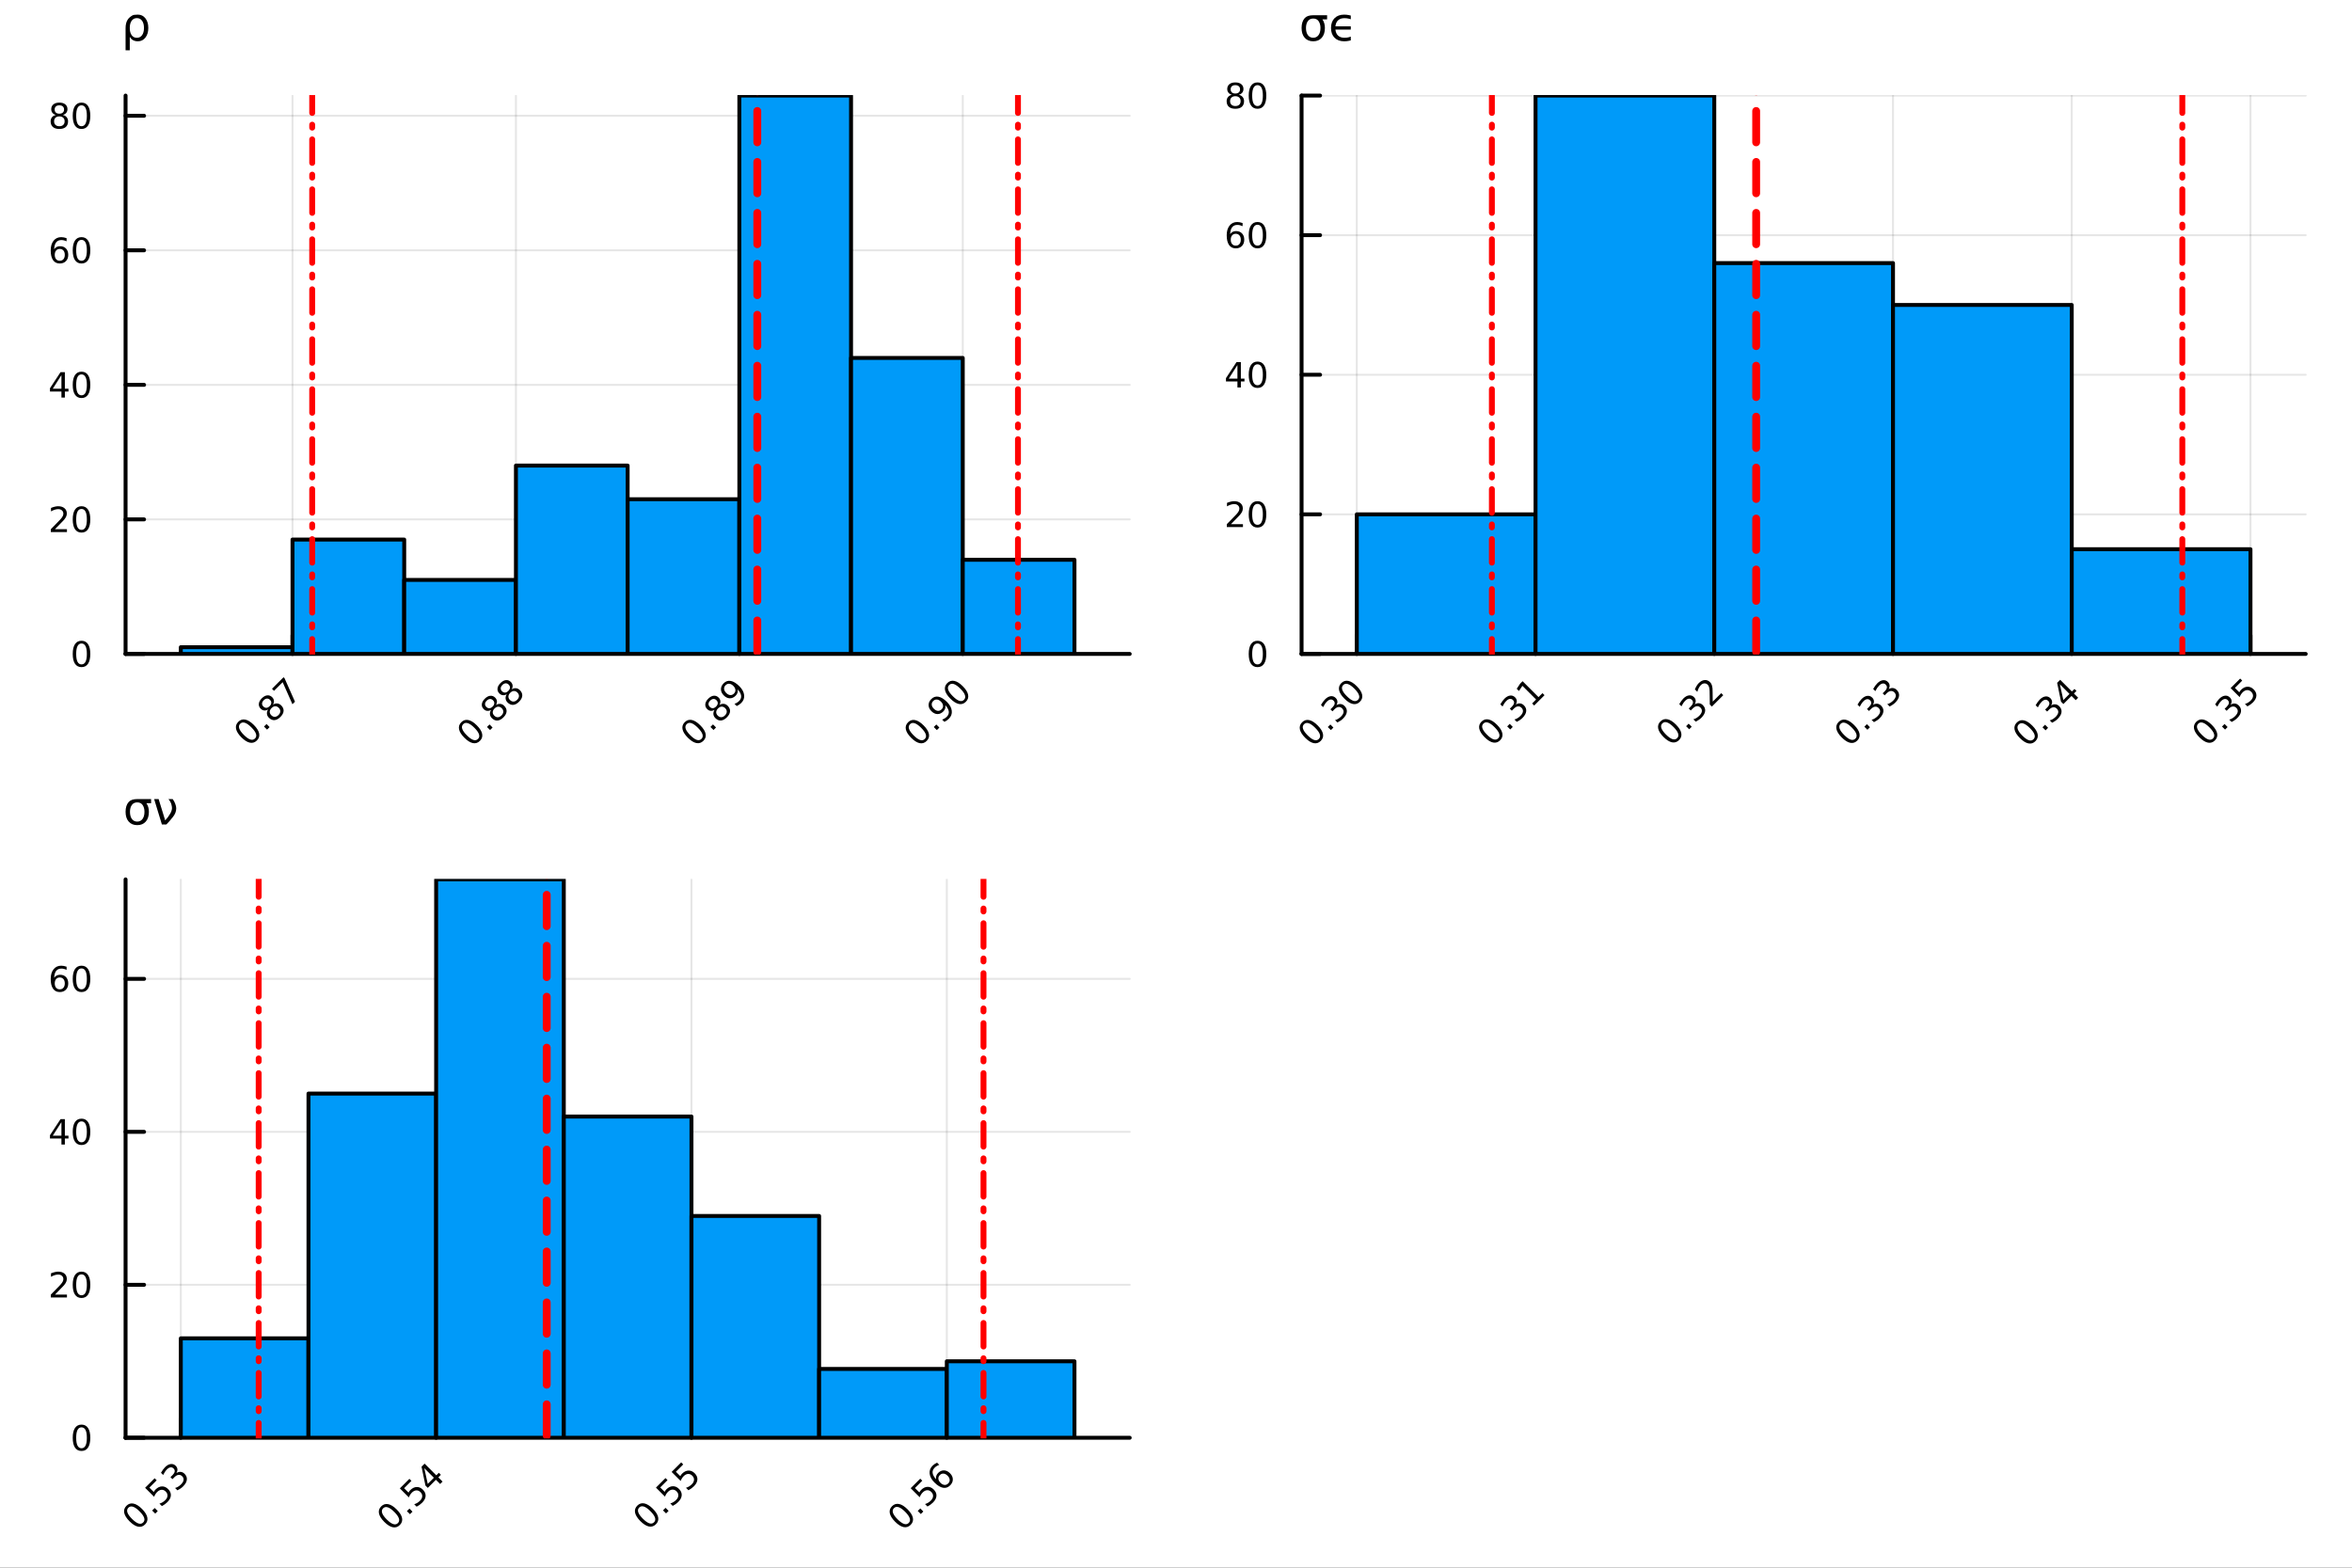 <?xml version="1.0" encoding="utf-8"?>
<svg xmlns="http://www.w3.org/2000/svg" xmlns:xlink="http://www.w3.org/1999/xlink" width="600" height="400" viewBox="0 0 2400 1600">
<rect x="0" y="0" width="2400" height="1600" fill="#333333" stroke="none"/>
<defs>
  <clipPath id="clip230">
    <rect x="0" y="0" width="2400" height="1600"/>
  </clipPath>
</defs>
<path clip-path="url(#clip230)" d="M0 1600 L2400 1600 L2400 0 L0 0  Z" fill="#ffffff" fill-rule="evenodd" fill-opacity="1"/>
<defs>
  <clipPath id="clip231">
    <rect x="480" y="0" width="1681" height="1600"/>
  </clipPath>
</defs>
<path clip-path="url(#clip230)" d="M128.138 667.406 L1152.76 667.406 L1152.76 97.552 L128.138 97.552  Z" fill="#ffffff" fill-rule="evenodd" fill-opacity="1"/>
<defs>
  <clipPath id="clip232">
    <rect x="128" y="97" width="1026" height="571"/>
  </clipPath>
</defs>
<polyline clip-path="url(#clip232)" style="stroke:#000000; stroke-linecap:round; stroke-linejoin:round; stroke-width:2; stroke-opacity:0.1; fill:none" points="298.482,667.406 298.482,97.552 "/>
<polyline clip-path="url(#clip232)" style="stroke:#000000; stroke-linecap:round; stroke-linejoin:round; stroke-width:2; stroke-opacity:0.1; fill:none" points="526.459,667.406 526.459,97.552 "/>
<polyline clip-path="url(#clip232)" style="stroke:#000000; stroke-linecap:round; stroke-linejoin:round; stroke-width:2; stroke-opacity:0.1; fill:none" points="754.435,667.406 754.435,97.552 "/>
<polyline clip-path="url(#clip232)" style="stroke:#000000; stroke-linecap:round; stroke-linejoin:round; stroke-width:2; stroke-opacity:0.1; fill:none" points="982.412,667.406 982.412,97.552 "/>
<polyline clip-path="url(#clip232)" style="stroke:#000000; stroke-linecap:round; stroke-linejoin:round; stroke-width:2; stroke-opacity:0.1; fill:none" points="128.138,667.406 1152.76,667.406 "/>
<polyline clip-path="url(#clip232)" style="stroke:#000000; stroke-linecap:round; stroke-linejoin:round; stroke-width:2; stroke-opacity:0.1; fill:none" points="128.138,530.092 1152.76,530.092 "/>
<polyline clip-path="url(#clip232)" style="stroke:#000000; stroke-linecap:round; stroke-linejoin:round; stroke-width:2; stroke-opacity:0.1; fill:none" points="128.138,392.778 1152.76,392.778 "/>
<polyline clip-path="url(#clip232)" style="stroke:#000000; stroke-linecap:round; stroke-linejoin:round; stroke-width:2; stroke-opacity:0.1; fill:none" points="128.138,255.464 1152.76,255.464 "/>
<polyline clip-path="url(#clip232)" style="stroke:#000000; stroke-linecap:round; stroke-linejoin:round; stroke-width:2; stroke-opacity:0.1; fill:none" points="128.138,118.149 1152.76,118.149 "/>
<polyline clip-path="url(#clip230)" style="stroke:#000000; stroke-linecap:round; stroke-linejoin:round; stroke-width:4; stroke-opacity:1; fill:none" points="128.138,667.406 1152.76,667.406 "/>
<polyline clip-path="url(#clip230)" style="stroke:#000000; stroke-linecap:round; stroke-linejoin:round; stroke-width:4; stroke-opacity:1; fill:none" points="298.482,667.406 298.482,648.509 "/>
<polyline clip-path="url(#clip230)" style="stroke:#000000; stroke-linecap:round; stroke-linejoin:round; stroke-width:4; stroke-opacity:1; fill:none" points="526.459,667.406 526.459,648.509 "/>
<polyline clip-path="url(#clip230)" style="stroke:#000000; stroke-linecap:round; stroke-linejoin:round; stroke-width:4; stroke-opacity:1; fill:none" points="754.435,667.406 754.435,648.509 "/>
<polyline clip-path="url(#clip230)" style="stroke:#000000; stroke-linecap:round; stroke-linejoin:round; stroke-width:4; stroke-opacity:1; fill:none" points="982.412,667.406 982.412,648.509 "/>
<path clip-path="url(#clip230)" d="M245.112 738.66 Q243.196 740.575 244.117 743.435 Q245.038 746.271 248.819 750.052 Q252.588 753.821 255.436 754.754 Q258.284 755.662 260.199 753.747 Q262.126 751.82 261.206 748.984 Q260.285 746.124 256.516 742.355 Q252.735 738.574 249.887 737.666 Q247.039 736.733 245.112 738.66 M243.147 736.696 Q246.229 733.615 250.292 734.437 Q254.355 735.235 258.996 739.875 Q263.624 744.503 264.434 748.579 Q265.244 752.63 262.163 755.712 Q259.082 758.793 255.018 757.995 Q250.955 757.172 246.327 752.544 Q241.687 747.904 240.876 743.853 Q240.066 739.777 243.147 736.696 Z" fill="#000000" fill-rule="nonzero" fill-opacity="1" /><path clip-path="url(#clip230)" d="M269.381 741.545 L271.972 738.955 L275.09 742.073 L272.5 744.663 L269.381 741.545 Z" fill="#000000" fill-rule="nonzero" fill-opacity="1" /><path clip-path="url(#clip230)" d="M277.091 722.664 Q275.323 724.432 275.249 726.396 Q275.188 728.348 276.845 730.005 Q278.503 731.663 280.454 731.601 Q282.419 731.528 284.186 729.76 Q285.954 727.992 286.028 726.028 Q286.089 724.052 284.444 722.407 Q282.787 720.749 280.823 720.823 Q278.871 720.884 277.091 722.664 M273.555 724.088 Q271.567 725.291 269.578 725.095 Q267.601 724.886 266.03 723.315 Q263.833 721.118 264.115 718.282 Q264.41 715.434 267.135 712.708 Q269.872 709.971 272.708 709.688 Q275.544 709.406 277.741 711.604 Q279.313 713.175 279.509 715.164 Q279.718 717.14 278.527 719.117 Q280.737 717.742 282.946 717.963 Q285.168 718.171 286.924 719.927 Q289.588 722.591 289.379 725.647 Q289.183 728.692 286.151 731.724 Q283.118 734.756 280.062 734.965 Q277.017 735.161 274.353 732.497 Q272.598 730.742 272.389 728.52 Q272.18 726.298 273.555 724.088 M268.731 721.081 Q270.155 722.505 271.837 722.419 Q273.531 722.321 275.139 720.712 Q276.735 719.117 276.833 717.422 Q276.943 715.716 275.519 714.292 Q274.095 712.868 272.389 712.978 Q270.695 713.077 269.099 714.673 Q267.491 716.281 267.393 717.975 Q267.307 719.657 268.731 721.081 Z" fill="#000000" fill-rule="nonzero" fill-opacity="1" /><path clip-path="url(#clip230)" d="M277.533 702.973 L289.318 691.188 L290.374 692.244 L300.992 716.17 L298.402 718.761 L288.422 696.258 L279.62 705.06 L277.533 702.973 Z" fill="#000000" fill-rule="nonzero" fill-opacity="1" /><path clip-path="url(#clip230)" d="M472.659 739.09 Q470.743 741.005 471.664 743.865 Q472.585 746.701 476.366 750.482 Q480.135 754.251 482.983 755.184 Q485.831 756.092 487.746 754.177 Q489.673 752.25 488.752 749.414 Q487.832 746.554 484.063 742.785 Q480.282 739.004 477.434 738.095 Q474.586 737.162 472.659 739.09 M470.694 737.126 Q473.776 734.044 477.839 734.867 Q481.902 735.665 486.543 740.305 Q491.171 744.933 491.981 749.009 Q492.791 753.06 489.71 756.141 Q486.629 759.223 482.565 758.425 Q478.502 757.602 473.874 752.974 Q469.233 748.334 468.423 744.283 Q467.613 740.207 470.694 737.126 Z" fill="#000000" fill-rule="nonzero" fill-opacity="1" /><path clip-path="url(#clip230)" d="M496.928 741.975 L499.519 739.384 L502.637 742.502 L500.046 745.093 L496.928 741.975 Z" fill="#000000" fill-rule="nonzero" fill-opacity="1" /><path clip-path="url(#clip230)" d="M504.638 723.094 Q502.87 724.862 502.796 726.826 Q502.735 728.778 504.392 730.435 Q506.05 732.092 508.001 732.031 Q509.966 731.957 511.733 730.19 Q513.501 728.422 513.575 726.458 Q513.636 724.481 511.991 722.836 Q510.334 721.179 508.37 721.253 Q506.418 721.314 504.638 723.094 M501.102 724.518 Q499.114 725.721 497.125 725.525 Q495.148 725.316 493.577 723.745 Q491.38 721.547 491.662 718.711 Q491.957 715.863 494.682 713.138 Q497.419 710.4 500.255 710.118 Q503.091 709.836 505.288 712.033 Q506.86 713.605 507.056 715.593 Q507.265 717.57 506.074 719.546 Q508.284 718.171 510.493 718.392 Q512.715 718.601 514.471 720.356 Q517.135 723.02 516.926 726.077 Q516.73 729.122 513.698 732.154 Q510.665 735.186 507.609 735.395 Q504.564 735.591 501.9 732.927 Q500.145 731.172 499.936 728.95 Q499.727 726.728 501.102 724.518 M496.278 721.51 Q497.702 722.934 499.384 722.848 Q501.078 722.75 502.686 721.142 Q504.282 719.546 504.38 717.852 Q504.49 716.146 503.066 714.722 Q501.642 713.298 499.936 713.408 Q498.242 713.506 496.646 715.102 Q495.038 716.71 494.94 718.405 Q494.854 720.086 496.278 721.51 Z" fill="#000000" fill-rule="nonzero" fill-opacity="1" /><path clip-path="url(#clip230)" d="M520.634 707.098 Q518.866 708.866 518.792 710.83 Q518.731 712.782 520.388 714.439 Q522.045 716.097 523.997 716.035 Q525.961 715.962 527.729 714.194 Q529.497 712.426 529.57 710.462 Q529.632 708.485 527.987 706.84 Q526.33 705.183 524.365 705.257 Q522.414 705.318 520.634 707.098 M517.098 708.522 Q515.109 709.725 513.121 709.529 Q511.144 709.32 509.573 707.749 Q507.375 705.551 507.658 702.716 Q507.952 699.868 510.678 697.142 Q513.415 694.405 516.251 694.122 Q519.087 693.84 521.284 696.037 Q522.855 697.609 523.052 699.598 Q523.261 701.574 522.07 703.55 Q524.28 702.176 526.489 702.396 Q528.711 702.605 530.467 704.361 Q533.131 707.025 532.922 710.081 Q532.725 713.126 529.693 716.158 Q526.661 719.19 523.604 719.399 Q520.56 719.595 517.896 716.931 Q516.14 715.176 515.932 712.954 Q515.723 710.732 517.098 708.522 M512.273 705.515 Q513.698 706.939 515.379 706.853 Q517.073 706.754 518.682 705.146 Q520.277 703.55 520.376 701.856 Q520.486 700.15 519.062 698.726 Q517.638 697.302 515.932 697.412 Q514.238 697.511 512.642 699.106 Q511.034 700.715 510.935 702.409 Q510.849 704.091 512.273 705.515 Z" fill="#000000" fill-rule="nonzero" fill-opacity="1" /><path clip-path="url(#clip230)" d="M700.684 739.041 Q698.769 740.956 699.69 743.816 Q700.611 746.652 704.392 750.433 Q708.16 754.202 711.008 755.135 Q713.857 756.043 715.772 754.128 Q717.699 752.201 716.778 749.365 Q715.858 746.504 712.089 742.736 Q708.308 738.955 705.46 738.046 Q702.612 737.113 700.684 739.041 M698.72 737.076 Q701.801 733.995 705.865 734.818 Q709.928 735.616 714.569 740.256 Q719.197 744.884 720.007 748.96 Q720.817 753.011 717.736 756.092 Q714.654 759.173 710.591 758.375 Q706.528 757.553 701.9 752.925 Q697.259 748.285 696.449 744.233 Q695.639 740.158 698.72 737.076 Z" fill="#000000" fill-rule="nonzero" fill-opacity="1" /><path clip-path="url(#clip230)" d="M724.954 741.926 L727.544 739.335 L730.662 742.453 L728.072 745.044 L724.954 741.926 Z" fill="#000000" fill-rule="nonzero" fill-opacity="1" /><path clip-path="url(#clip230)" d="M732.663 723.045 Q730.896 724.813 730.822 726.777 Q730.761 728.729 732.418 730.386 Q734.075 732.043 736.027 731.982 Q737.991 731.908 739.759 730.14 Q741.527 728.373 741.6 726.409 Q741.662 724.432 740.017 722.787 Q738.36 721.13 736.395 721.203 Q734.444 721.265 732.663 723.045 M729.128 724.469 Q727.139 725.672 725.151 725.476 Q723.174 725.267 721.603 723.696 Q719.405 721.498 719.688 718.662 Q719.982 715.814 722.708 713.089 Q725.445 710.351 728.281 710.069 Q731.117 709.787 733.314 711.984 Q734.885 713.555 735.082 715.544 Q735.291 717.521 734.1 719.497 Q736.309 718.122 738.519 718.343 Q740.741 718.552 742.497 720.307 Q745.161 722.971 744.952 726.028 Q744.755 729.072 741.723 732.105 Q738.691 735.137 735.634 735.346 Q732.59 735.542 729.926 732.878 Q728.17 731.123 727.962 728.901 Q727.753 726.679 729.128 724.469 M724.303 721.461 Q725.727 722.885 727.409 722.799 Q729.103 722.701 730.712 721.093 Q732.307 719.497 732.406 717.803 Q732.516 716.097 731.092 714.673 Q729.668 713.249 727.962 713.359 Q726.268 713.457 724.672 715.053 Q723.064 716.661 722.965 718.355 Q722.879 720.037 724.303 721.461 Z" fill="#000000" fill-rule="nonzero" fill-opacity="1" /><path clip-path="url(#clip230)" d="M751.753 720.602 L749.494 718.343 Q750.869 717.852 752.06 717.128 Q753.25 716.404 754.171 715.483 Q756.626 713.028 756.27 710.094 Q755.914 707.135 752.735 703.587 Q753.079 705.355 752.551 707.012 Q752.023 708.67 750.697 709.995 Q747.947 712.745 744.682 712.696 Q741.416 712.622 738.531 709.738 Q735.708 706.914 735.671 703.538 Q735.634 700.162 738.409 697.388 Q741.588 694.208 745.701 694.982 Q749.813 695.731 754.454 700.371 Q758.787 704.704 759.315 709.357 Q759.843 713.985 756.369 717.459 Q755.436 718.392 754.294 719.166 Q753.152 719.939 751.753 720.602 M748.917 707.896 Q750.587 706.227 750.415 704.115 Q750.255 701.991 748.266 700.003 Q746.29 698.026 744.166 697.867 Q742.042 697.682 740.373 699.352 Q738.703 701.022 738.875 703.158 Q739.047 705.269 741.024 707.246 Q743.012 709.234 745.124 709.406 Q747.247 709.566 748.917 707.896 Z" fill="#000000" fill-rule="nonzero" fill-opacity="1" /><path clip-path="url(#clip230)" d="M928.563 739.139 Q926.648 741.054 927.568 743.914 Q928.489 746.75 932.27 750.531 Q936.039 754.3 938.887 755.233 Q941.735 756.141 943.65 754.226 Q945.577 752.299 944.657 749.463 Q943.736 746.603 939.967 742.834 Q936.186 739.053 933.338 738.144 Q930.49 737.211 928.563 739.139 M926.599 737.175 Q929.68 734.093 933.743 734.916 Q937.807 735.714 942.447 740.354 Q947.075 744.982 947.885 749.058 Q948.695 753.109 945.614 756.19 Q942.533 759.272 938.469 758.474 Q934.406 757.651 929.778 753.023 Q925.138 748.383 924.327 744.332 Q923.517 740.256 926.599 737.175 Z" fill="#000000" fill-rule="nonzero" fill-opacity="1" /><path clip-path="url(#clip230)" d="M952.833 742.024 L955.423 739.433 L958.541 742.552 L955.951 745.142 L952.833 742.024 Z" fill="#000000" fill-rule="nonzero" fill-opacity="1" /><path clip-path="url(#clip230)" d="M963.635 736.696 L961.377 734.437 Q962.752 733.946 963.942 733.222 Q965.133 732.497 966.054 731.577 Q968.509 729.122 968.153 726.188 Q967.797 723.229 964.618 719.681 Q964.961 721.449 964.433 723.106 Q963.906 724.764 962.58 726.089 Q959.83 728.839 956.564 728.79 Q953.299 728.716 950.414 725.832 Q947.591 723.008 947.554 719.632 Q947.517 716.256 950.291 713.482 Q953.471 710.302 957.583 711.076 Q961.696 711.825 966.336 716.465 Q970.67 720.798 971.198 725.451 Q971.725 730.079 968.251 733.553 Q967.318 734.486 966.177 735.26 Q965.035 736.033 963.635 736.696 M960.8 723.99 Q962.469 722.321 962.297 720.209 Q962.138 718.085 960.149 716.097 Q958.173 714.12 956.049 713.961 Q953.925 713.776 952.256 715.446 Q950.586 717.116 950.758 719.252 Q950.93 721.363 952.906 723.339 Q954.895 725.328 957.006 725.5 Q959.13 725.66 960.8 723.99 Z" fill="#000000" fill-rule="nonzero" fill-opacity="1" /><path clip-path="url(#clip230)" d="M968.546 699.156 Q966.631 701.071 967.552 703.931 Q968.472 706.767 972.253 710.548 Q976.022 714.317 978.87 715.25 Q981.718 716.158 983.633 714.243 Q985.561 712.316 984.64 709.48 Q983.719 706.619 979.95 702.851 Q976.169 699.07 973.321 698.161 Q970.473 697.228 968.546 699.156 M966.582 697.191 Q969.663 694.11 973.726 694.933 Q977.79 695.731 982.43 700.371 Q987.058 704.999 987.868 709.075 Q988.679 713.126 985.597 716.207 Q982.516 719.288 978.453 718.49 Q974.389 717.668 969.761 713.04 Q965.121 708.399 964.311 704.348 Q963.5 700.273 966.582 697.191 Z" fill="#000000" fill-rule="nonzero" fill-opacity="1" /><polyline clip-path="url(#clip230)" style="stroke:#000000; stroke-linecap:round; stroke-linejoin:round; stroke-width:4; stroke-opacity:1; fill:none" points="128.138,667.406 128.138,97.552 "/>
<polyline clip-path="url(#clip230)" style="stroke:#000000; stroke-linecap:round; stroke-linejoin:round; stroke-width:4; stroke-opacity:1; fill:none" points="128.138,667.406 147.035,667.406 "/>
<polyline clip-path="url(#clip230)" style="stroke:#000000; stroke-linecap:round; stroke-linejoin:round; stroke-width:4; stroke-opacity:1; fill:none" points="128.138,530.092 147.035,530.092 "/>
<polyline clip-path="url(#clip230)" style="stroke:#000000; stroke-linecap:round; stroke-linejoin:round; stroke-width:4; stroke-opacity:1; fill:none" points="128.138,392.778 147.035,392.778 "/>
<polyline clip-path="url(#clip230)" style="stroke:#000000; stroke-linecap:round; stroke-linejoin:round; stroke-width:4; stroke-opacity:1; fill:none" points="128.138,255.464 147.035,255.464 "/>
<polyline clip-path="url(#clip230)" style="stroke:#000000; stroke-linecap:round; stroke-linejoin:round; stroke-width:4; stroke-opacity:1; fill:none" points="128.138,118.149 147.035,118.149 "/>
<path clip-path="url(#clip230)" d="M83.18 656.755 Q80.471 656.755 79.1 659.429 Q77.746 662.085 77.746 667.432 Q77.746 672.762 79.1 675.436 Q80.471 678.092 83.18 678.092 Q85.905 678.092 87.259 675.436 Q88.631 672.762 88.631 667.432 Q88.631 662.085 87.259 659.429 Q85.905 656.755 83.18 656.755 M83.18 653.978 Q87.537 653.978 89.829 657.432 Q92.138 660.87 92.138 667.432 Q92.138 673.978 89.829 677.432 Q87.537 680.87 83.18 680.87 Q78.822 680.87 76.513 677.432 Q74.221 673.978 74.221 667.432 Q74.221 660.87 76.513 657.432 Q78.822 653.978 83.18 653.978 Z" fill="#000000" fill-rule="nonzero" fill-opacity="1" /><path clip-path="url(#clip230)" d="M56.079 540.101 L68.318 540.101 L68.318 543.052 L51.86 543.052 L51.86 540.101 Q53.857 538.035 57.294 534.563 Q60.749 531.073 61.634 530.066 Q63.318 528.174 63.978 526.872 Q64.655 525.552 64.655 524.285 Q64.655 522.219 63.197 520.917 Q61.756 519.615 59.43 519.615 Q57.78 519.615 55.94 520.188 Q54.117 520.761 52.034 521.924 L52.034 518.382 Q54.152 517.531 55.992 517.097 Q57.832 516.663 59.36 516.663 Q63.388 516.663 65.784 518.677 Q68.18 520.691 68.18 524.059 Q68.18 525.656 67.572 527.097 Q66.982 528.521 65.402 530.465 Q64.968 530.969 62.641 533.382 Q60.315 535.778 56.079 540.101 Z" fill="#000000" fill-rule="nonzero" fill-opacity="1" /><path clip-path="url(#clip230)" d="M83.18 519.441 Q80.471 519.441 79.1 522.115 Q77.746 524.771 77.746 530.118 Q77.746 535.448 79.1 538.122 Q80.471 540.778 83.18 540.778 Q85.905 540.778 87.259 538.122 Q88.631 535.448 88.631 530.118 Q88.631 524.771 87.259 522.115 Q85.905 519.441 83.18 519.441 M83.18 516.663 Q87.537 516.663 89.829 520.118 Q92.138 523.556 92.138 530.118 Q92.138 536.663 89.829 540.118 Q87.537 543.556 83.18 543.556 Q78.822 543.556 76.513 540.118 Q74.221 536.663 74.221 530.118 Q74.221 523.556 76.513 520.118 Q78.822 516.663 83.18 516.663 Z" fill="#000000" fill-rule="nonzero" fill-opacity="1" /><path clip-path="url(#clip230)" d="M62.694 382.873 L53.839 396.71 L62.694 396.71 L62.694 382.873 M61.773 379.818 L66.183 379.818 L66.183 396.71 L69.881 396.71 L69.881 399.627 L66.183 399.627 L66.183 405.738 L62.694 405.738 L62.694 399.627 L50.992 399.627 L50.992 396.241 L61.773 379.818 Z" fill="#000000" fill-rule="nonzero" fill-opacity="1" /><path clip-path="url(#clip230)" d="M83.18 382.127 Q80.471 382.127 79.1 384.8 Q77.746 387.457 77.746 392.804 Q77.746 398.134 79.1 400.807 Q80.471 403.464 83.18 403.464 Q85.905 403.464 87.259 400.807 Q88.631 398.134 88.631 392.804 Q88.631 387.457 87.259 384.8 Q85.905 382.127 83.18 382.127 M83.18 379.349 Q87.537 379.349 89.829 382.804 Q92.138 386.241 92.138 392.804 Q92.138 399.349 89.829 402.804 Q87.537 406.241 83.18 406.241 Q78.822 406.241 76.513 402.804 Q74.221 399.349 74.221 392.804 Q74.221 386.241 76.513 382.804 Q78.822 379.349 83.18 379.349 Z" fill="#000000" fill-rule="nonzero" fill-opacity="1" /><path clip-path="url(#clip230)" d="M60.992 254.066 Q58.631 254.066 57.242 255.681 Q55.871 257.295 55.871 260.108 Q55.871 262.903 57.242 264.535 Q58.631 266.149 60.992 266.149 Q63.353 266.149 64.725 264.535 Q66.114 262.903 66.114 260.108 Q66.114 257.295 64.725 255.681 Q63.353 254.066 60.992 254.066 M67.954 243.076 L67.954 246.271 Q66.634 245.646 65.28 245.316 Q63.943 244.986 62.624 244.986 Q59.152 244.986 57.312 247.33 Q55.489 249.674 55.228 254.413 Q56.252 252.903 57.798 252.104 Q59.343 251.288 61.2 251.288 Q65.107 251.288 67.364 253.667 Q69.638 256.028 69.638 260.108 Q69.638 264.101 67.277 266.514 Q64.916 268.927 60.992 268.927 Q56.496 268.927 54.117 265.49 Q51.739 262.035 51.739 255.49 Q51.739 249.344 54.655 245.698 Q57.572 242.035 62.485 242.035 Q63.805 242.035 65.141 242.295 Q66.496 242.556 67.954 243.076 Z" fill="#000000" fill-rule="nonzero" fill-opacity="1" /><path clip-path="url(#clip230)" d="M83.18 244.813 Q80.471 244.813 79.1 247.486 Q77.746 250.142 77.746 255.49 Q77.746 260.819 79.1 263.493 Q80.471 266.149 83.18 266.149 Q85.905 266.149 87.259 263.493 Q88.631 260.819 88.631 255.49 Q88.631 250.142 87.259 247.486 Q85.905 244.813 83.18 244.813 M83.18 242.035 Q87.537 242.035 89.829 245.49 Q92.138 248.927 92.138 255.49 Q92.138 262.035 89.829 265.49 Q87.537 268.927 83.18 268.927 Q78.822 268.927 76.513 265.49 Q74.221 262.035 74.221 255.49 Q74.221 248.927 76.513 245.49 Q78.822 242.035 83.18 242.035 Z" fill="#000000" fill-rule="nonzero" fill-opacity="1" /><path clip-path="url(#clip230)" d="M60.558 118.8 Q58.058 118.8 56.617 120.137 Q55.194 121.474 55.194 123.818 Q55.194 126.161 56.617 127.498 Q58.058 128.835 60.558 128.835 Q63.058 128.835 64.499 127.498 Q65.94 126.144 65.94 123.818 Q65.94 121.474 64.499 120.137 Q63.075 118.8 60.558 118.8 M57.051 117.307 Q54.794 116.752 53.527 115.207 Q52.277 113.661 52.277 111.439 Q52.277 108.332 54.482 106.526 Q56.704 104.721 60.558 104.721 Q64.43 104.721 66.634 106.526 Q68.839 108.332 68.839 111.439 Q68.839 113.661 67.572 115.207 Q66.322 116.752 64.082 117.307 Q66.617 117.898 68.023 119.616 Q69.447 121.335 69.447 123.818 Q69.447 127.585 67.138 129.599 Q64.846 131.613 60.558 131.613 Q56.27 131.613 53.961 129.599 Q51.669 127.585 51.669 123.818 Q51.669 121.335 53.093 119.616 Q54.516 117.898 57.051 117.307 M55.766 111.769 Q55.766 113.783 57.016 114.911 Q58.284 116.04 60.558 116.04 Q62.815 116.04 64.082 114.911 Q65.367 113.783 65.367 111.769 Q65.367 109.755 64.082 108.627 Q62.815 107.498 60.558 107.498 Q58.284 107.498 57.016 108.627 Q55.766 109.755 55.766 111.769 Z" fill="#000000" fill-rule="nonzero" fill-opacity="1" /><path clip-path="url(#clip230)" d="M83.18 107.498 Q80.471 107.498 79.1 110.172 Q77.746 112.828 77.746 118.175 Q77.746 123.505 79.1 126.179 Q80.471 128.835 83.18 128.835 Q85.905 128.835 87.259 126.179 Q88.631 123.505 88.631 118.175 Q88.631 112.828 87.259 110.172 Q85.905 107.498 83.18 107.498 M83.18 104.721 Q87.537 104.721 89.829 108.175 Q92.138 111.613 92.138 118.175 Q92.138 124.72 89.829 128.175 Q87.537 131.613 83.18 131.613 Q78.822 131.613 76.513 128.175 Q74.221 124.72 74.221 118.175 Q74.221 111.613 76.513 108.175 Q78.822 104.721 83.18 104.721 Z" fill="#000000" fill-rule="nonzero" fill-opacity="1" /><path clip-path="url(#clip230)" d="M130.221 20.176 Q131.633 17.815 135.128 15.731 Q136.494 14.921 140.707 14.921 Q145.429 14.921 148.369 18.671 Q151.332 22.421 151.332 28.532 Q151.332 34.643 148.369 38.393 Q145.429 42.143 140.707 42.143 Q137.86 42.143 135.8 41.032 Q133.763 39.898 132.42 37.583 L132.42 51.333 L128.138 51.333 L128.138 28.764 Q128.138 23.416 130.221 20.176 M146.911 28.532 Q146.911 23.833 144.966 21.171 Q143.045 18.486 139.665 18.486 Q136.286 18.486 134.341 21.171 Q132.42 23.833 132.42 28.532 Q132.42 33.231 134.341 35.916 Q136.286 38.578 139.665 38.578 Q143.045 38.578 144.966 35.916 Q146.911 33.231 146.911 28.532 Z" fill="#000000" fill-rule="nonzero" fill-opacity="1" /><path clip-path="url(#clip232)" d="M184.494 660.541 L184.494 667.406 L298.482 667.406 L298.482 660.541 L184.494 660.541 L184.494 660.541  Z" fill="#009af9" fill-rule="evenodd" fill-opacity="1"/>
<polyline clip-path="url(#clip232)" style="stroke:#000000; stroke-linecap:round; stroke-linejoin:round; stroke-width:4; stroke-opacity:1; fill:none" points="184.494,660.541 184.494,667.406 298.482,667.406 298.482,660.541 184.494,660.541 "/>
<path clip-path="url(#clip232)" d="M298.482 550.689 L298.482 667.406 L412.47 667.406 L412.47 550.689 L298.482 550.689 L298.482 550.689  Z" fill="#009af9" fill-rule="evenodd" fill-opacity="1"/>
<polyline clip-path="url(#clip232)" style="stroke:#000000; stroke-linecap:round; stroke-linejoin:round; stroke-width:4; stroke-opacity:1; fill:none" points="298.482,550.689 298.482,667.406 412.47,667.406 412.47,550.689 298.482,550.689 "/>
<path clip-path="url(#clip232)" d="M412.47 591.884 L412.47 667.406 L526.459 667.406 L526.459 591.884 L412.47 591.884 L412.47 591.884  Z" fill="#009af9" fill-rule="evenodd" fill-opacity="1"/>
<polyline clip-path="url(#clip232)" style="stroke:#000000; stroke-linecap:round; stroke-linejoin:round; stroke-width:4; stroke-opacity:1; fill:none" points="412.47,591.884 412.47,667.406 526.459,667.406 526.459,591.884 412.47,591.884 "/>
<path clip-path="url(#clip232)" d="M526.459 475.166 L526.459 667.406 L640.447 667.406 L640.447 475.166 L526.459 475.166 L526.459 475.166  Z" fill="#009af9" fill-rule="evenodd" fill-opacity="1"/>
<polyline clip-path="url(#clip232)" style="stroke:#000000; stroke-linecap:round; stroke-linejoin:round; stroke-width:4; stroke-opacity:1; fill:none" points="526.459,475.166 526.459,667.406 640.447,667.406 640.447,475.166 526.459,475.166 "/>
<path clip-path="url(#clip232)" d="M640.447 509.495 L640.447 667.406 L754.435 667.406 L754.435 509.495 L640.447 509.495 L640.447 509.495  Z" fill="#009af9" fill-rule="evenodd" fill-opacity="1"/>
<polyline clip-path="url(#clip232)" style="stroke:#000000; stroke-linecap:round; stroke-linejoin:round; stroke-width:4; stroke-opacity:1; fill:none" points="640.447,509.495 640.447,667.406 754.435,667.406 754.435,509.495 640.447,509.495 "/>
<path clip-path="url(#clip232)" d="M754.435 97.552 L754.435 667.406 L868.423 667.406 L868.423 97.552 L754.435 97.552 L754.435 97.552  Z" fill="#009af9" fill-rule="evenodd" fill-opacity="1"/>
<polyline clip-path="url(#clip232)" style="stroke:#000000; stroke-linecap:round; stroke-linejoin:round; stroke-width:4; stroke-opacity:1; fill:none" points="754.435,97.552 754.435,667.406 868.423,667.406 868.423,97.552 754.435,97.552 "/>
<path clip-path="url(#clip232)" d="M868.423 365.315 L868.423 667.406 L982.412 667.406 L982.412 365.315 L868.423 365.315 L868.423 365.315  Z" fill="#009af9" fill-rule="evenodd" fill-opacity="1"/>
<polyline clip-path="url(#clip232)" style="stroke:#000000; stroke-linecap:round; stroke-linejoin:round; stroke-width:4; stroke-opacity:1; fill:none" points="868.423,365.315 868.423,667.406 982.412,667.406 982.412,365.315 868.423,365.315 "/>
<path clip-path="url(#clip232)" d="M982.412 571.286 L982.412 667.406 L1096.4 667.406 L1096.4 571.286 L982.412 571.286 L982.412 571.286  Z" fill="#009af9" fill-rule="evenodd" fill-opacity="1"/>
<polyline clip-path="url(#clip232)" style="stroke:#000000; stroke-linecap:round; stroke-linejoin:round; stroke-width:4; stroke-opacity:1; fill:none" points="982.412,571.286 982.412,667.406 1096.4,667.406 1096.4,571.286 982.412,571.286 "/>
<circle clip-path="url(#clip232)" style="fill:#009af9; stroke:none; fill-opacity:0" cx="241.488" cy="660.541" r="2"/>
<circle clip-path="url(#clip232)" style="fill:#009af9; stroke:none; fill-opacity:0" cx="355.476" cy="550.689" r="2"/>
<circle clip-path="url(#clip232)" style="fill:#009af9; stroke:none; fill-opacity:0" cx="469.464" cy="591.884" r="2"/>
<circle clip-path="url(#clip232)" style="fill:#009af9; stroke:none; fill-opacity:0" cx="583.453" cy="475.166" r="2"/>
<circle clip-path="url(#clip232)" style="fill:#009af9; stroke:none; fill-opacity:0" cx="697.441" cy="509.495" r="2"/>
<circle clip-path="url(#clip232)" style="fill:#009af9; stroke:none; fill-opacity:0" cx="811.429" cy="97.552" r="2"/>
<circle clip-path="url(#clip232)" style="fill:#009af9; stroke:none; fill-opacity:0" cx="925.418" cy="365.315" r="2"/>
<circle clip-path="url(#clip232)" style="fill:#009af9; stroke:none; fill-opacity:0" cx="1039.41" cy="571.286" r="2"/>
<polyline clip-path="url(#clip232)" style="stroke:#ff0000; stroke-linecap:round; stroke-linejoin:round; stroke-width:8; stroke-opacity:1; fill:none" stroke-dasharray="32, 20" points="772.749,1237.26 772.749,-472.302 "/>
<polyline clip-path="url(#clip232)" style="stroke:#ff0000; stroke-linecap:round; stroke-linejoin:round; stroke-width:6; stroke-opacity:1; fill:none" stroke-dasharray="24, 12, 3, 12" points="318.57,1237.26 318.57,-472.302 "/>
<polyline clip-path="url(#clip232)" style="stroke:#ff0000; stroke-linecap:round; stroke-linejoin:round; stroke-width:6; stroke-opacity:1; fill:none" stroke-dasharray="24, 12, 3, 12" points="1038.74,1237.26 1038.74,-472.302 "/>
<path clip-path="url(#clip230)" d="M1328.14 667.406 L2352.76 667.406 L2352.76 97.552 L1328.14 97.552  Z" fill="#ffffff" fill-rule="evenodd" fill-opacity="1"/>
<defs>
  <clipPath id="clip233">
    <rect x="1328" y="97" width="1026" height="571"/>
  </clipPath>
</defs>
<polyline clip-path="url(#clip233)" style="stroke:#000000; stroke-linecap:round; stroke-linejoin:round; stroke-width:2; stroke-opacity:0.1; fill:none" points="1384.49,667.406 1384.49,97.552 "/>
<polyline clip-path="url(#clip233)" style="stroke:#000000; stroke-linecap:round; stroke-linejoin:round; stroke-width:2; stroke-opacity:0.1; fill:none" points="1566.87,667.406 1566.87,97.552 "/>
<polyline clip-path="url(#clip233)" style="stroke:#000000; stroke-linecap:round; stroke-linejoin:round; stroke-width:2; stroke-opacity:0.1; fill:none" points="1749.26,667.406 1749.26,97.552 "/>
<polyline clip-path="url(#clip233)" style="stroke:#000000; stroke-linecap:round; stroke-linejoin:round; stroke-width:2; stroke-opacity:0.1; fill:none" points="1931.64,667.406 1931.64,97.552 "/>
<polyline clip-path="url(#clip233)" style="stroke:#000000; stroke-linecap:round; stroke-linejoin:round; stroke-width:2; stroke-opacity:0.1; fill:none" points="2114.02,667.406 2114.02,97.552 "/>
<polyline clip-path="url(#clip233)" style="stroke:#000000; stroke-linecap:round; stroke-linejoin:round; stroke-width:2; stroke-opacity:0.1; fill:none" points="2296.4,667.406 2296.4,97.552 "/>
<polyline clip-path="url(#clip233)" style="stroke:#000000; stroke-linecap:round; stroke-linejoin:round; stroke-width:2; stroke-opacity:0.1; fill:none" points="1328.14,667.406 2352.76,667.406 "/>
<polyline clip-path="url(#clip233)" style="stroke:#000000; stroke-linecap:round; stroke-linejoin:round; stroke-width:2; stroke-opacity:0.1; fill:none" points="1328.14,524.943 2352.76,524.943 "/>
<polyline clip-path="url(#clip233)" style="stroke:#000000; stroke-linecap:round; stroke-linejoin:round; stroke-width:2; stroke-opacity:0.1; fill:none" points="1328.14,382.479 2352.76,382.479 "/>
<polyline clip-path="url(#clip233)" style="stroke:#000000; stroke-linecap:round; stroke-linejoin:round; stroke-width:2; stroke-opacity:0.1; fill:none" points="1328.14,240.016 2352.76,240.016 "/>
<polyline clip-path="url(#clip233)" style="stroke:#000000; stroke-linecap:round; stroke-linejoin:round; stroke-width:2; stroke-opacity:0.1; fill:none" points="1328.14,97.552 2352.76,97.552 "/>
<polyline clip-path="url(#clip230)" style="stroke:#000000; stroke-linecap:round; stroke-linejoin:round; stroke-width:4; stroke-opacity:1; fill:none" points="1328.14,667.406 2352.76,667.406 "/>
<polyline clip-path="url(#clip230)" style="stroke:#000000; stroke-linecap:round; stroke-linejoin:round; stroke-width:4; stroke-opacity:1; fill:none" points="1384.49,667.406 1384.49,648.509 "/>
<polyline clip-path="url(#clip230)" style="stroke:#000000; stroke-linecap:round; stroke-linejoin:round; stroke-width:4; stroke-opacity:1; fill:none" points="1566.87,667.406 1566.87,648.509 "/>
<polyline clip-path="url(#clip230)" style="stroke:#000000; stroke-linecap:round; stroke-linejoin:round; stroke-width:4; stroke-opacity:1; fill:none" points="1749.26,667.406 1749.26,648.509 "/>
<polyline clip-path="url(#clip230)" style="stroke:#000000; stroke-linecap:round; stroke-linejoin:round; stroke-width:4; stroke-opacity:1; fill:none" points="1931.64,667.406 1931.64,648.509 "/>
<polyline clip-path="url(#clip230)" style="stroke:#000000; stroke-linecap:round; stroke-linejoin:round; stroke-width:4; stroke-opacity:1; fill:none" points="2114.02,667.406 2114.02,648.509 "/>
<polyline clip-path="url(#clip230)" style="stroke:#000000; stroke-linecap:round; stroke-linejoin:round; stroke-width:4; stroke-opacity:1; fill:none" points="2296.4,667.406 2296.4,648.509 "/>
<path clip-path="url(#clip230)" d="M1330.64 739.139 Q1328.73 741.054 1329.65 743.914 Q1330.57 746.75 1334.35 750.531 Q1338.12 754.3 1340.97 755.233 Q1343.82 756.141 1345.73 754.226 Q1347.66 752.299 1346.74 749.463 Q1345.82 746.603 1342.05 742.834 Q1338.27 739.053 1335.42 738.144 Q1332.57 737.211 1330.64 739.139 M1328.68 737.175 Q1331.76 734.093 1335.82 734.916 Q1339.89 735.714 1344.53 740.354 Q1349.16 744.982 1349.97 749.058 Q1350.78 753.109 1347.7 756.19 Q1344.61 759.272 1340.55 758.474 Q1336.49 757.651 1331.86 753.023 Q1327.22 748.383 1326.41 744.332 Q1325.6 740.256 1328.68 737.175 Z" fill="#000000" fill-rule="nonzero" fill-opacity="1" /><path clip-path="url(#clip230)" d="M1354.91 742.024 L1357.5 739.433 L1360.62 742.552 L1358.03 745.142 L1354.91 742.024 Z" fill="#000000" fill-rule="nonzero" fill-opacity="1" /><path clip-path="url(#clip230)" d="M1363.65 719.755 Q1365.82 718.355 1368.01 718.564 Q1370.22 718.761 1371.99 720.528 Q1374.7 723.241 1374.32 726.593 Q1373.94 729.944 1370.5 733.381 Q1369.35 734.535 1367.89 735.53 Q1366.45 736.524 1364.7 737.371 L1362.3 734.977 Q1363.94 734.548 1365.47 733.627 Q1367.01 732.706 1368.34 731.368 Q1370.68 729.036 1370.97 726.9 Q1371.28 724.751 1369.52 722.996 Q1367.9 721.375 1365.85 721.609 Q1363.8 721.817 1361.78 723.843 L1359.64 725.979 L1357.6 723.941 L1359.84 721.707 Q1361.67 719.878 1361.91 718.184 Q1362.14 716.477 1360.77 715.102 Q1359.36 713.69 1357.6 713.948 Q1355.85 714.182 1353.98 716.047 Q1352.96 717.066 1352.02 718.454 Q1351.07 719.841 1350.14 721.707 L1347.93 719.497 Q1348.95 717.692 1349.98 716.268 Q1351.02 714.832 1352.12 713.74 Q1354.94 710.916 1357.87 710.56 Q1360.79 710.192 1362.98 712.377 Q1364.5 713.899 1364.69 715.827 Q1364.86 717.742 1363.65 719.755 Z" fill="#000000" fill-rule="nonzero" fill-opacity="1" /><path clip-path="url(#clip230)" d="M1370.63 699.156 Q1368.71 701.071 1369.63 703.931 Q1370.55 706.767 1374.34 710.548 Q1378.1 714.317 1380.95 715.25 Q1383.8 716.158 1385.72 714.243 Q1387.64 712.316 1386.72 709.48 Q1385.8 706.619 1382.03 702.851 Q1378.25 699.07 1375.4 698.161 Q1372.56 697.228 1370.63 699.156 M1368.66 697.191 Q1371.74 694.11 1375.81 694.933 Q1379.87 695.731 1384.51 700.371 Q1389.14 704.999 1389.95 709.075 Q1390.76 713.126 1387.68 716.207 Q1384.6 719.288 1380.53 718.49 Q1376.47 717.668 1371.84 713.04 Q1367.2 708.399 1366.39 704.348 Q1365.58 700.273 1368.66 697.191 Z" fill="#000000" fill-rule="nonzero" fill-opacity="1" /><path clip-path="url(#clip230)" d="M1513.68 738.488 Q1511.76 740.403 1512.68 743.264 Q1513.6 746.099 1517.38 749.88 Q1521.15 753.649 1524 754.582 Q1526.85 755.491 1528.76 753.576 Q1530.69 751.648 1529.77 748.812 Q1528.85 745.952 1525.08 742.183 Q1521.3 738.402 1518.45 737.494 Q1515.6 736.561 1513.68 738.488 M1511.71 736.524 Q1514.79 733.443 1518.86 734.265 Q1522.92 735.063 1527.56 739.704 Q1532.19 744.332 1533 748.407 Q1533.81 752.458 1530.73 755.54 Q1527.65 758.621 1523.58 757.823 Q1519.52 757.001 1514.89 752.372 Q1510.25 747.732 1509.44 743.681 Q1508.63 739.605 1511.71 736.524 Z" fill="#000000" fill-rule="nonzero" fill-opacity="1" /><path clip-path="url(#clip230)" d="M1537.95 741.373 L1540.54 738.783 L1543.65 741.901 L1541.06 744.491 L1537.95 741.373 Z" fill="#000000" fill-rule="nonzero" fill-opacity="1" /><path clip-path="url(#clip230)" d="M1546.69 719.104 Q1548.85 717.705 1551.04 717.913 Q1553.25 718.11 1555.02 719.878 Q1557.74 722.591 1557.35 725.942 Q1556.97 729.293 1553.54 732.731 Q1552.38 733.885 1550.92 734.879 Q1549.49 735.873 1547.73 736.72 L1545.34 734.327 Q1546.97 733.897 1548.5 732.976 Q1550.04 732.056 1551.38 730.717 Q1553.71 728.385 1554 726.249 Q1554.31 724.101 1552.55 722.345 Q1550.93 720.725 1548.88 720.958 Q1546.83 721.167 1544.81 723.192 L1542.67 725.328 L1540.63 723.29 L1542.87 721.056 Q1544.7 719.227 1544.94 717.533 Q1545.18 715.827 1543.8 714.452 Q1542.39 713.04 1540.63 713.298 Q1538.88 713.531 1537.01 715.397 Q1535.99 716.416 1535.05 717.803 Q1534.1 719.19 1533.17 721.056 L1530.96 718.846 Q1531.98 717.042 1533.01 715.618 Q1534.05 714.182 1535.15 713.089 Q1537.97 710.265 1540.9 709.909 Q1543.83 709.541 1546.01 711.726 Q1547.53 713.249 1547.72 715.176 Q1547.89 717.091 1546.69 719.104 Z" fill="#000000" fill-rule="nonzero" fill-opacity="1" /><path clip-path="url(#clip230)" d="M1563.39 717.987 L1567.45 713.936 L1553.46 699.954 L1549.94 705.245 L1547.68 702.986 L1551.18 697.719 L1553.66 695.24 L1569.9 711.481 L1573.95 707.43 L1576.04 709.517 L1565.48 720.074 L1563.39 717.987 Z" fill="#000000" fill-rule="nonzero" fill-opacity="1" /><path clip-path="url(#clip230)" d="M1696.25 738.292 Q1694.34 740.207 1695.26 743.067 Q1696.18 745.903 1699.96 749.684 Q1703.73 753.453 1706.58 754.386 Q1709.43 755.294 1711.34 753.379 Q1713.27 751.452 1712.35 748.616 Q1711.43 745.756 1707.66 741.987 Q1703.88 738.206 1701.03 737.297 Q1698.18 736.364 1696.25 738.292 M1694.29 736.328 Q1697.37 733.246 1701.43 734.069 Q1705.5 734.867 1710.14 739.507 Q1714.77 744.135 1715.58 748.211 Q1716.39 752.262 1713.31 755.343 Q1710.22 758.425 1706.16 757.627 Q1702.1 756.804 1697.47 752.176 Q1692.83 747.536 1692.02 743.485 Q1691.21 739.409 1694.29 736.328 Z" fill="#000000" fill-rule="nonzero" fill-opacity="1" /><path clip-path="url(#clip230)" d="M1720.52 741.177 L1723.11 738.586 L1726.23 741.705 L1723.64 744.295 L1720.52 741.177 Z" fill="#000000" fill-rule="nonzero" fill-opacity="1" /><path clip-path="url(#clip230)" d="M1729.26 718.908 Q1731.43 717.508 1733.62 717.717 Q1735.83 717.913 1737.6 719.681 Q1740.31 722.394 1739.93 725.746 Q1739.55 729.097 1736.11 732.534 Q1734.96 733.688 1733.5 734.683 Q1732.06 735.677 1730.31 736.524 L1727.91 734.13 Q1729.55 733.701 1731.08 732.78 Q1732.62 731.859 1733.95 730.521 Q1736.29 728.189 1736.58 726.053 Q1736.89 723.904 1735.13 722.149 Q1733.51 720.528 1731.46 720.762 Q1729.41 720.97 1727.39 722.996 L1725.25 725.132 L1723.21 723.094 L1725.45 720.86 Q1727.28 719.031 1727.52 717.336 Q1727.75 715.63 1726.38 714.255 Q1724.97 712.843 1723.21 713.101 Q1721.46 713.334 1719.59 715.2 Q1718.57 716.219 1717.63 717.607 Q1716.68 718.994 1715.75 720.86 L1713.54 718.65 Q1714.56 716.845 1715.59 715.421 Q1716.63 713.985 1717.73 712.893 Q1720.55 710.069 1723.48 709.713 Q1726.4 709.345 1728.59 711.53 Q1730.11 713.052 1730.3 714.979 Q1730.47 716.895 1729.26 718.908 Z" fill="#000000" fill-rule="nonzero" fill-opacity="1" /><path clip-path="url(#clip230)" d="M1747.68 716.084 L1756.33 707.43 L1758.42 709.517 L1746.78 721.154 L1744.7 719.067 Q1744.65 716.195 1744.62 711.309 Q1744.6 706.398 1744.51 705.06 Q1744.36 702.532 1743.91 701.144 Q1743.46 699.733 1742.56 698.836 Q1741.1 697.376 1739.15 697.486 Q1737.21 697.584 1735.56 699.229 Q1734.4 700.395 1733.5 702.102 Q1732.62 703.796 1731.97 706.092 L1729.46 703.587 Q1730.36 701.488 1731.35 699.88 Q1732.35 698.272 1733.43 697.191 Q1736.27 694.343 1739.39 694.073 Q1742.51 693.803 1744.89 696.185 Q1746.02 697.314 1746.61 698.763 Q1747.2 700.187 1747.46 702.679 Q1747.51 703.342 1747.57 706.693 Q1747.62 710.032 1747.68 716.084 Z" fill="#000000" fill-rule="nonzero" fill-opacity="1" /><path clip-path="url(#clip230)" d="M1878.13 738.795 Q1876.22 740.71 1877.14 743.571 Q1878.06 746.406 1881.84 750.187 Q1885.61 753.956 1888.46 754.889 Q1891.3 755.797 1893.22 753.882 Q1895.15 751.955 1894.23 749.119 Q1893.31 746.259 1889.54 742.49 Q1885.76 738.709 1882.91 737.801 Q1880.06 736.868 1878.13 738.795 M1876.17 736.831 Q1879.25 733.75 1883.31 734.572 Q1887.38 735.37 1892.02 740.01 Q1896.64 744.639 1897.45 748.714 Q1898.26 752.765 1895.18 755.847 Q1892.1 758.928 1888.04 758.13 Q1883.98 757.307 1879.35 752.679 Q1874.71 748.039 1873.9 743.988 Q1873.09 739.912 1876.17 736.831 Z" fill="#000000" fill-rule="nonzero" fill-opacity="1" /><path clip-path="url(#clip230)" d="M1902.4 741.68 L1904.99 739.09 L1908.11 742.208 L1905.52 744.798 L1902.4 741.68 Z" fill="#000000" fill-rule="nonzero" fill-opacity="1" /><path clip-path="url(#clip230)" d="M1911.14 719.411 Q1913.3 718.012 1915.5 718.22 Q1917.71 718.417 1919.48 720.185 Q1922.19 722.898 1921.81 726.249 Q1921.43 729.6 1917.99 733.038 Q1916.84 734.192 1915.38 735.186 Q1913.94 736.18 1912.19 737.027 L1909.79 734.634 Q1911.42 734.204 1912.96 733.283 Q1914.49 732.362 1915.83 731.024 Q1918.16 728.692 1918.46 726.556 Q1918.77 724.408 1917.01 722.652 Q1915.39 721.032 1913.34 721.265 Q1911.29 721.474 1909.26 723.499 L1907.13 725.635 L1905.09 723.597 L1907.32 721.363 Q1909.15 719.534 1909.4 717.84 Q1909.63 716.133 1908.26 714.759 Q1906.85 713.347 1905.09 713.605 Q1903.33 713.838 1901.47 715.704 Q1900.45 716.723 1899.5 718.11 Q1898.56 719.497 1897.63 721.363 L1895.42 719.153 Q1896.44 717.349 1897.47 715.925 Q1898.51 714.488 1899.6 713.396 Q1902.43 710.572 1905.36 710.216 Q1908.28 709.848 1910.47 712.033 Q1911.99 713.555 1912.17 715.483 Q1912.35 717.398 1911.14 719.411 Z" fill="#000000" fill-rule="nonzero" fill-opacity="1" /><path clip-path="url(#clip230)" d="M1927.14 703.415 Q1929.3 702.016 1931.5 702.225 Q1933.71 702.421 1935.47 704.189 Q1938.19 706.902 1937.81 710.253 Q1937.43 713.605 1933.99 717.042 Q1932.83 718.196 1931.37 719.19 Q1929.94 720.185 1928.18 721.032 L1925.79 718.638 Q1927.42 718.208 1928.96 717.287 Q1930.49 716.367 1931.83 715.029 Q1934.16 712.696 1934.45 710.56 Q1934.76 708.412 1933.01 706.656 Q1931.39 705.036 1929.34 705.269 Q1927.29 705.478 1925.26 707.503 L1923.12 709.639 L1921.09 707.602 L1923.32 705.367 Q1925.15 703.538 1925.4 701.844 Q1925.63 700.138 1924.25 698.763 Q1922.84 697.351 1921.09 697.609 Q1919.33 697.842 1917.46 699.708 Q1916.45 700.727 1915.5 702.114 Q1914.56 703.501 1913.62 705.367 L1911.41 703.158 Q1912.43 701.353 1913.46 699.929 Q1914.51 698.493 1915.6 697.4 Q1918.42 694.577 1921.36 694.221 Q1924.28 693.852 1926.46 696.037 Q1927.99 697.56 1928.17 699.487 Q1928.34 701.402 1927.14 703.415 Z" fill="#000000" fill-rule="nonzero" fill-opacity="1" /><path clip-path="url(#clip230)" d="M2059.91 739.397 Q2058 741.312 2058.92 744.172 Q2059.84 747.008 2063.62 750.789 Q2067.39 754.558 2070.24 755.491 Q2073.08 756.399 2075 754.484 Q2076.93 752.557 2076.01 749.721 Q2075.09 746.86 2071.32 743.092 Q2067.54 739.311 2064.69 738.402 Q2061.84 737.469 2059.91 739.397 M2057.95 737.432 Q2061.03 734.351 2065.09 735.174 Q2069.16 735.972 2073.8 740.612 Q2078.42 745.24 2079.23 749.316 Q2080.04 753.367 2076.96 756.448 Q2073.88 759.529 2069.82 758.731 Q2065.76 757.909 2061.13 753.281 Q2056.49 748.641 2055.68 744.589 Q2054.87 740.514 2057.95 737.432 Z" fill="#000000" fill-rule="nonzero" fill-opacity="1" /><path clip-path="url(#clip230)" d="M2084.18 742.282 L2086.77 739.691 L2089.89 742.809 L2087.3 745.4 L2084.18 742.282 Z" fill="#000000" fill-rule="nonzero" fill-opacity="1" /><path clip-path="url(#clip230)" d="M2092.92 720.013 Q2095.08 718.613 2097.28 718.822 Q2099.49 719.018 2101.26 720.786 Q2103.97 723.499 2103.59 726.85 Q2103.21 730.202 2099.77 733.639 Q2098.62 734.793 2097.16 735.787 Q2095.72 736.782 2093.97 737.629 L2091.57 735.235 Q2093.2 734.805 2094.74 733.885 Q2096.27 732.964 2097.61 731.626 Q2099.94 729.293 2100.24 727.157 Q2100.55 725.009 2098.79 723.254 Q2097.17 721.633 2095.12 721.866 Q2093.07 722.075 2091.04 724.101 L2088.91 726.237 L2086.87 724.199 L2089.1 721.965 Q2090.93 720.135 2091.18 718.441 Q2091.41 716.735 2090.04 715.36 Q2088.63 713.948 2086.87 714.206 Q2085.11 714.439 2083.25 716.305 Q2082.23 717.324 2081.28 718.711 Q2080.34 720.099 2079.41 721.965 L2077.2 719.755 Q2078.22 717.95 2079.25 716.526 Q2080.29 715.09 2081.38 713.997 Q2084.21 711.174 2087.14 710.818 Q2090.06 710.45 2092.25 712.635 Q2093.77 714.157 2093.95 716.084 Q2094.13 717.999 2092.92 720.013 Z" fill="#000000" fill-rule="nonzero" fill-opacity="1" /><path clip-path="url(#clip230)" d="M2101.93 698.431 L2105.46 714.476 L2111.72 708.215 L2101.93 698.431 M2099.12 696.921 L2102.24 693.803 L2114.18 705.748 L2116.8 703.133 L2118.86 705.195 L2116.25 707.81 L2120.57 712.131 L2118.1 714.599 L2113.78 710.278 L2105.51 718.552 L2103.11 716.158 L2099.12 696.921 Z" fill="#000000" fill-rule="nonzero" fill-opacity="1" /><path clip-path="url(#clip230)" d="M2243.08 738.611 Q2241.16 740.526 2242.08 743.386 Q2243.01 746.222 2246.79 750.003 Q2250.56 753.772 2253.4 754.705 Q2256.25 755.613 2258.17 753.698 Q2260.09 751.771 2259.17 748.935 Q2258.25 746.075 2254.48 742.306 Q2250.7 738.525 2247.85 737.617 Q2245.01 736.684 2243.08 738.611 M2241.11 736.647 Q2244.2 733.565 2248.26 734.388 Q2252.32 735.186 2256.96 739.826 Q2261.59 744.454 2262.4 748.53 Q2263.21 752.581 2260.13 755.662 Q2257.05 758.744 2252.99 757.946 Q2248.92 757.123 2244.29 752.495 Q2239.65 747.855 2238.84 743.804 Q2238.03 739.728 2241.11 736.647 Z" fill="#000000" fill-rule="nonzero" fill-opacity="1" /><path clip-path="url(#clip230)" d="M2267.35 741.496 L2269.94 738.906 L2273.06 742.024 L2270.47 744.614 L2267.35 741.496 Z" fill="#000000" fill-rule="nonzero" fill-opacity="1" /><path clip-path="url(#clip230)" d="M2276.09 719.227 Q2278.25 717.828 2280.45 718.036 Q2282.66 718.233 2284.42 720 Q2287.14 722.713 2286.76 726.065 Q2286.38 729.416 2282.94 732.853 Q2281.79 734.007 2280.32 735.002 Q2278.89 735.996 2277.13 736.843 L2274.74 734.449 Q2276.37 734.02 2277.91 733.099 Q2279.44 732.178 2280.78 730.84 Q2283.11 728.508 2283.41 726.372 Q2283.71 724.223 2281.96 722.468 Q2280.34 720.847 2278.29 721.081 Q2276.24 721.289 2274.21 723.315 L2272.08 725.451 L2270.04 723.413 L2272.27 721.179 Q2274.1 719.35 2274.35 717.656 Q2274.58 715.949 2273.2 714.574 Q2271.79 713.163 2270.04 713.42 Q2268.28 713.654 2266.42 715.52 Q2265.4 716.539 2264.45 717.926 Q2263.51 719.313 2262.57 721.179 L2260.36 718.969 Q2261.38 717.165 2262.41 715.741 Q2263.46 714.304 2264.55 713.212 Q2267.37 710.388 2270.31 710.032 Q2273.23 709.664 2275.41 711.849 Q2276.94 713.371 2277.12 715.299 Q2277.29 717.214 2276.09 719.227 Z" fill="#000000" fill-rule="nonzero" fill-opacity="1" /><path clip-path="url(#clip230)" d="M2276.15 702.274 L2285.89 692.539 L2287.97 694.626 L2280.51 702.09 L2285 706.583 Q2285.36 705.858 2285.81 705.232 Q2286.25 704.594 2286.79 704.054 Q2289.86 700.985 2293.34 700.874 Q2296.81 700.764 2299.68 703.636 Q2302.64 706.595 2302.45 710.081 Q2302.24 713.555 2298.89 716.907 Q2297.73 718.061 2296.33 719.067 Q2294.95 720.062 2293.28 720.946 L2290.78 718.454 Q2292.49 717.95 2293.96 717.066 Q2295.44 716.183 2296.75 714.869 Q2298.87 712.745 2299 710.388 Q2299.12 708.031 2297.2 706.116 Q2295.29 704.201 2292.93 704.324 Q2290.58 704.447 2288.45 706.57 Q2287.46 707.565 2286.68 708.78 Q2285.92 709.983 2285.36 711.481 L2276.15 702.274 Z" fill="#000000" fill-rule="nonzero" fill-opacity="1" /><polyline clip-path="url(#clip230)" style="stroke:#000000; stroke-linecap:round; stroke-linejoin:round; stroke-width:4; stroke-opacity:1; fill:none" points="1328.14,667.406 1328.14,97.552 "/>
<polyline clip-path="url(#clip230)" style="stroke:#000000; stroke-linecap:round; stroke-linejoin:round; stroke-width:4; stroke-opacity:1; fill:none" points="1328.14,667.406 1347.04,667.406 "/>
<polyline clip-path="url(#clip230)" style="stroke:#000000; stroke-linecap:round; stroke-linejoin:round; stroke-width:4; stroke-opacity:1; fill:none" points="1328.14,524.943 1347.04,524.943 "/>
<polyline clip-path="url(#clip230)" style="stroke:#000000; stroke-linecap:round; stroke-linejoin:round; stroke-width:4; stroke-opacity:1; fill:none" points="1328.14,382.479 1347.04,382.479 "/>
<polyline clip-path="url(#clip230)" style="stroke:#000000; stroke-linecap:round; stroke-linejoin:round; stroke-width:4; stroke-opacity:1; fill:none" points="1328.14,240.016 1347.04,240.016 "/>
<polyline clip-path="url(#clip230)" style="stroke:#000000; stroke-linecap:round; stroke-linejoin:round; stroke-width:4; stroke-opacity:1; fill:none" points="1328.14,97.552 1347.04,97.552 "/>
<path clip-path="url(#clip230)" d="M1283.18 656.755 Q1280.47 656.755 1279.1 659.429 Q1277.75 662.085 1277.75 667.432 Q1277.75 672.762 1279.1 675.436 Q1280.47 678.092 1283.18 678.092 Q1285.91 678.092 1287.26 675.436 Q1288.63 672.762 1288.63 667.432 Q1288.63 662.085 1287.26 659.429 Q1285.91 656.755 1283.18 656.755 M1283.18 653.978 Q1287.54 653.978 1289.83 657.432 Q1292.14 660.87 1292.14 667.432 Q1292.14 673.978 1289.83 677.432 Q1287.54 680.87 1283.18 680.87 Q1278.82 680.87 1276.51 677.432 Q1274.22 673.978 1274.22 667.432 Q1274.22 660.87 1276.51 657.432 Q1278.82 653.978 1283.18 653.978 Z" fill="#000000" fill-rule="nonzero" fill-opacity="1" /><path clip-path="url(#clip230)" d="M1256.08 534.951 L1268.32 534.951 L1268.32 537.903 L1251.86 537.903 L1251.86 534.951 Q1253.86 532.885 1257.29 529.413 Q1260.75 525.924 1261.63 524.917 Q1263.32 523.024 1263.98 521.722 Q1264.66 520.403 1264.66 519.136 Q1264.66 517.07 1263.2 515.768 Q1261.76 514.465 1259.43 514.465 Q1257.78 514.465 1255.94 515.038 Q1254.12 515.611 1252.03 516.774 L1252.03 513.233 Q1254.15 512.382 1255.99 511.948 Q1257.83 511.514 1259.36 511.514 Q1263.39 511.514 1265.78 513.528 Q1268.18 515.542 1268.18 518.91 Q1268.18 520.507 1267.57 521.948 Q1266.98 523.372 1265.4 525.316 Q1264.97 525.82 1262.64 528.233 Q1260.31 530.629 1256.08 534.951 Z" fill="#000000" fill-rule="nonzero" fill-opacity="1" /><path clip-path="url(#clip230)" d="M1283.18 514.292 Q1280.47 514.292 1279.1 516.965 Q1277.75 519.622 1277.75 524.969 Q1277.75 530.299 1279.1 532.972 Q1280.47 535.629 1283.18 535.629 Q1285.91 535.629 1287.26 532.972 Q1288.63 530.299 1288.63 524.969 Q1288.63 519.622 1287.26 516.965 Q1285.91 514.292 1283.18 514.292 M1283.18 511.514 Q1287.54 511.514 1289.83 514.969 Q1292.14 518.406 1292.14 524.969 Q1292.14 531.514 1289.83 534.969 Q1287.54 538.406 1283.18 538.406 Q1278.82 538.406 1276.51 534.969 Q1274.22 531.514 1274.22 524.969 Q1274.22 518.406 1276.51 514.969 Q1278.82 511.514 1283.18 511.514 Z" fill="#000000" fill-rule="nonzero" fill-opacity="1" /><path clip-path="url(#clip230)" d="M1262.69 372.575 L1253.84 386.412 L1262.69 386.412 L1262.69 372.575 M1261.77 369.519 L1266.18 369.519 L1266.18 386.412 L1269.88 386.412 L1269.88 389.328 L1266.18 389.328 L1266.18 395.439 L1262.69 395.439 L1262.69 389.328 L1250.99 389.328 L1250.99 385.943 L1261.77 369.519 Z" fill="#000000" fill-rule="nonzero" fill-opacity="1" /><path clip-path="url(#clip230)" d="M1283.18 371.828 Q1280.47 371.828 1279.1 374.502 Q1277.75 377.158 1277.75 382.505 Q1277.75 387.835 1279.1 390.509 Q1280.47 393.165 1283.18 393.165 Q1285.91 393.165 1287.26 390.509 Q1288.63 387.835 1288.63 382.505 Q1288.63 377.158 1287.26 374.502 Q1285.91 371.828 1283.18 371.828 M1283.18 369.05 Q1287.54 369.05 1289.83 372.505 Q1292.14 375.943 1292.14 382.505 Q1292.14 389.05 1289.83 392.505 Q1287.54 395.943 1283.18 395.943 Q1278.82 395.943 1276.51 392.505 Q1274.22 389.05 1274.22 382.505 Q1274.22 375.943 1276.51 372.505 Q1278.82 369.05 1283.18 369.05 Z" fill="#000000" fill-rule="nonzero" fill-opacity="1" /><path clip-path="url(#clip230)" d="M1260.99 238.618 Q1258.63 238.618 1257.24 240.233 Q1255.87 241.847 1255.87 244.66 Q1255.87 247.455 1257.24 249.087 Q1258.63 250.701 1260.99 250.701 Q1263.35 250.701 1264.72 249.087 Q1266.11 247.455 1266.11 244.66 Q1266.11 241.847 1264.72 240.233 Q1263.35 238.618 1260.99 238.618 M1267.95 227.629 L1267.95 230.823 Q1266.63 230.198 1265.28 229.868 Q1263.94 229.538 1262.62 229.538 Q1259.15 229.538 1257.31 231.882 Q1255.49 234.226 1255.23 238.965 Q1256.25 237.455 1257.8 236.656 Q1259.34 235.84 1261.2 235.84 Q1265.11 235.84 1267.36 238.219 Q1269.64 240.58 1269.64 244.66 Q1269.64 248.653 1267.28 251.066 Q1264.92 253.479 1260.99 253.479 Q1256.5 253.479 1254.12 250.042 Q1251.74 246.587 1251.74 240.042 Q1251.74 233.896 1254.66 230.25 Q1257.57 226.587 1262.49 226.587 Q1263.8 226.587 1265.14 226.847 Q1266.5 227.108 1267.95 227.629 Z" fill="#000000" fill-rule="nonzero" fill-opacity="1" /><path clip-path="url(#clip230)" d="M1283.18 229.365 Q1280.47 229.365 1279.1 232.038 Q1277.75 234.695 1277.75 240.042 Q1277.75 245.372 1279.1 248.045 Q1280.47 250.701 1283.18 250.701 Q1285.91 250.701 1287.26 248.045 Q1288.63 245.372 1288.63 240.042 Q1288.63 234.695 1287.26 232.038 Q1285.91 229.365 1283.18 229.365 M1283.18 226.587 Q1287.54 226.587 1289.83 230.042 Q1292.14 233.479 1292.14 240.042 Q1292.14 246.587 1289.83 250.042 Q1287.54 253.479 1283.18 253.479 Q1278.82 253.479 1276.51 250.042 Q1274.22 246.587 1274.22 240.042 Q1274.22 233.479 1276.51 230.042 Q1278.82 226.587 1283.18 226.587 Z" fill="#000000" fill-rule="nonzero" fill-opacity="1" /><path clip-path="url(#clip230)" d="M1260.56 98.203 Q1258.06 98.203 1256.62 99.54 Q1255.19 100.877 1255.19 103.22 Q1255.19 105.564 1256.62 106.901 Q1258.06 108.238 1260.56 108.238 Q1263.06 108.238 1264.5 106.901 Q1265.94 105.547 1265.94 103.22 Q1265.94 100.877 1264.5 99.54 Q1263.08 98.203 1260.56 98.203 M1257.05 96.71 Q1254.79 96.155 1253.53 94.609 Q1252.28 93.064 1252.28 90.842 Q1252.28 87.734 1254.48 85.929 Q1256.7 84.123 1260.56 84.123 Q1264.43 84.123 1266.63 85.929 Q1268.84 87.734 1268.84 90.842 Q1268.84 93.064 1267.57 94.609 Q1266.32 96.155 1264.08 96.71 Q1266.62 97.3 1268.02 99.019 Q1269.45 100.738 1269.45 103.22 Q1269.45 106.988 1267.14 109.002 Q1264.85 111.016 1260.56 111.016 Q1256.27 111.016 1253.96 109.002 Q1251.67 106.988 1251.67 103.22 Q1251.67 100.738 1253.09 99.019 Q1254.52 97.3 1257.05 96.71 M1255.77 91.172 Q1255.77 93.186 1257.02 94.314 Q1258.28 95.443 1260.56 95.443 Q1262.81 95.443 1264.08 94.314 Q1265.37 93.186 1265.37 91.172 Q1265.37 89.158 1264.08 88.03 Q1262.81 86.901 1260.56 86.901 Q1258.28 86.901 1257.02 88.03 Q1255.77 89.158 1255.77 91.172 Z" fill="#000000" fill-rule="nonzero" fill-opacity="1" /><path clip-path="url(#clip230)" d="M1283.18 86.901 Q1280.47 86.901 1279.1 89.575 Q1277.75 92.231 1277.75 97.578 Q1277.75 102.908 1279.1 105.582 Q1280.47 108.238 1283.18 108.238 Q1285.91 108.238 1287.26 105.582 Q1288.63 102.908 1288.63 97.578 Q1288.63 92.231 1287.26 89.575 Q1285.91 86.901 1283.18 86.901 M1283.18 84.123 Q1287.54 84.123 1289.83 87.578 Q1292.14 91.016 1292.14 97.578 Q1292.14 104.123 1289.83 107.578 Q1287.54 111.016 1283.18 111.016 Q1278.82 111.016 1276.51 107.578 Q1274.22 104.123 1274.22 97.578 Q1274.22 91.016 1276.51 87.578 Q1278.82 84.123 1283.18 84.123 Z" fill="#000000" fill-rule="nonzero" fill-opacity="1" /><path clip-path="url(#clip230)" d="M1340.04 18.926 Q1336.52 18.926 1334.62 21.472 Q1332.63 24.134 1332.63 28.532 Q1332.63 33.185 1334.6 35.87 Q1336.59 38.532 1340.04 38.532 Q1343.44 38.532 1345.43 35.847 Q1347.42 33.162 1347.42 28.532 Q1347.42 24.296 1345.43 21.472 Q1343.6 18.926 1340.04 18.926 M1340.04 15.546 L1354.18 15.546 L1354.18 19.805 L1349.41 19.805 Q1351.93 23.416 1351.93 28.532 Q1351.93 34.898 1348.76 38.509 Q1345.59 42.143 1340.04 42.143 Q1334.46 42.143 1331.31 38.509 Q1328.14 34.898 1328.14 28.532 Q1328.14 22.12 1331.31 18.532 Q1333.92 15.546 1340.04 15.546 Z" fill="#000000" fill-rule="nonzero" fill-opacity="1" /><path clip-path="url(#clip230)" d="M1378.35 19.667 Q1377.49 19.366 1376.63 19.134 Q1374.34 18.532 1371.89 18.532 Q1367.65 18.532 1365.29 20.824 Q1363.09 22.954 1362.67 26.866 L1378.35 26.866 L1378.35 30.199 L1362.67 30.199 Q1363.09 34.111 1365.29 36.24 Q1367.65 38.532 1371.89 38.532 Q1374.85 38.532 1376.63 37.93 L1378.35 37.352 L1378.35 41.217 L1376.52 41.634 Q1374.11 42.143 1371.63 42.143 Q1365.43 42.143 1361.82 38.532 Q1358.18 34.921 1358.18 28.532 Q1358.18 22.143 1361.82 18.532 Q1365.43 14.921 1371.63 14.921 Q1373.97 14.921 1376.52 15.431 Q1377.44 15.616 1378.35 15.893 L1378.35 19.667 Z" fill="#000000" fill-rule="nonzero" fill-opacity="1" /><path clip-path="url(#clip233)" d="M1384.49 524.943 L1384.49 667.406 L1566.87 667.406 L1566.87 524.943 L1384.49 524.943 L1384.49 524.943  Z" fill="#009af9" fill-rule="evenodd" fill-opacity="1"/>
<polyline clip-path="url(#clip233)" style="stroke:#000000; stroke-linecap:round; stroke-linejoin:round; stroke-width:4; stroke-opacity:1; fill:none" points="1384.49,524.943 1384.49,667.406 1566.87,667.406 1566.87,524.943 1384.49,524.943 "/>
<path clip-path="url(#clip233)" d="M1566.87 97.552 L1566.87 667.406 L1749.26 667.406 L1749.26 97.552 L1566.87 97.552 L1566.87 97.552  Z" fill="#009af9" fill-rule="evenodd" fill-opacity="1"/>
<polyline clip-path="url(#clip233)" style="stroke:#000000; stroke-linecap:round; stroke-linejoin:round; stroke-width:4; stroke-opacity:1; fill:none" points="1566.87,97.552 1566.87,667.406 1749.26,667.406 1749.26,97.552 1566.87,97.552 "/>
<path clip-path="url(#clip233)" d="M1749.26 268.508 L1749.26 667.406 L1931.64 667.406 L1931.64 268.508 L1749.26 268.508 L1749.26 268.508  Z" fill="#009af9" fill-rule="evenodd" fill-opacity="1"/>
<polyline clip-path="url(#clip233)" style="stroke:#000000; stroke-linecap:round; stroke-linejoin:round; stroke-width:4; stroke-opacity:1; fill:none" points="1749.26,268.508 1749.26,667.406 1931.64,667.406 1931.64,268.508 1749.26,268.508 "/>
<path clip-path="url(#clip233)" d="M1931.64 311.247 L1931.64 667.406 L2114.02 667.406 L2114.02 311.247 L1931.64 311.247 L1931.64 311.247  Z" fill="#009af9" fill-rule="evenodd" fill-opacity="1"/>
<polyline clip-path="url(#clip233)" style="stroke:#000000; stroke-linecap:round; stroke-linejoin:round; stroke-width:4; stroke-opacity:1; fill:none" points="1931.64,311.247 1931.64,667.406 2114.02,667.406 2114.02,311.247 1931.64,311.247 "/>
<path clip-path="url(#clip233)" d="M2114.02 560.559 L2114.02 667.406 L2296.4 667.406 L2296.4 560.559 L2114.02 560.559 L2114.02 560.559  Z" fill="#009af9" fill-rule="evenodd" fill-opacity="1"/>
<polyline clip-path="url(#clip233)" style="stroke:#000000; stroke-linecap:round; stroke-linejoin:round; stroke-width:4; stroke-opacity:1; fill:none" points="2114.02,560.559 2114.02,667.406 2296.4,667.406 2296.4,560.559 2114.02,560.559 "/>
<circle clip-path="url(#clip233)" style="fill:#009af9; stroke:none; fill-opacity:0" cx="1475.68" cy="524.943" r="2"/>
<circle clip-path="url(#clip233)" style="fill:#009af9; stroke:none; fill-opacity:0" cx="1658.07" cy="97.552" r="2"/>
<circle clip-path="url(#clip233)" style="fill:#009af9; stroke:none; fill-opacity:0" cx="1840.45" cy="268.508" r="2"/>
<circle clip-path="url(#clip233)" style="fill:#009af9; stroke:none; fill-opacity:0" cx="2022.83" cy="311.247" r="2"/>
<circle clip-path="url(#clip233)" style="fill:#009af9; stroke:none; fill-opacity:0" cx="2205.21" cy="560.559" r="2"/>
<polyline clip-path="url(#clip233)" style="stroke:#ff0000; stroke-linecap:round; stroke-linejoin:round; stroke-width:8; stroke-opacity:1; fill:none" stroke-dasharray="32, 20" points="1792.01,1237.26 1792.01,-472.302 "/>
<polyline clip-path="url(#clip233)" style="stroke:#ff0000; stroke-linecap:round; stroke-linejoin:round; stroke-width:6; stroke-opacity:1; fill:none" stroke-dasharray="24, 12, 3, 12" points="1522.33,1237.26 1522.33,-472.302 "/>
<polyline clip-path="url(#clip233)" style="stroke:#ff0000; stroke-linecap:round; stroke-linejoin:round; stroke-width:6; stroke-opacity:1; fill:none" stroke-dasharray="24, 12, 3, 12" points="2226.85,1237.26 2226.85,-472.302 "/>
<path clip-path="url(#clip230)" d="M128.138 1467.41 L1152.76 1467.41 L1152.76 897.552 L128.138 897.552  Z" fill="#ffffff" fill-rule="evenodd" fill-opacity="1"/>
<defs>
  <clipPath id="clip234">
    <rect x="128" y="897" width="1026" height="571"/>
  </clipPath>
</defs>
<polyline clip-path="url(#clip234)" style="stroke:#000000; stroke-linecap:round; stroke-linejoin:round; stroke-width:2; stroke-opacity:0.1; fill:none" points="184.494,1467.41 184.494,897.552 "/>
<polyline clip-path="url(#clip234)" style="stroke:#000000; stroke-linecap:round; stroke-linejoin:round; stroke-width:2; stroke-opacity:0.1; fill:none" points="445.038,1467.41 445.038,897.552 "/>
<polyline clip-path="url(#clip234)" style="stroke:#000000; stroke-linecap:round; stroke-linejoin:round; stroke-width:2; stroke-opacity:0.1; fill:none" points="705.583,1467.41 705.583,897.552 "/>
<polyline clip-path="url(#clip234)" style="stroke:#000000; stroke-linecap:round; stroke-linejoin:round; stroke-width:2; stroke-opacity:0.1; fill:none" points="966.128,1467.41 966.128,897.552 "/>
<polyline clip-path="url(#clip234)" style="stroke:#000000; stroke-linecap:round; stroke-linejoin:round; stroke-width:2; stroke-opacity:0.1; fill:none" points="128.138,1467.41 1152.76,1467.41 "/>
<polyline clip-path="url(#clip234)" style="stroke:#000000; stroke-linecap:round; stroke-linejoin:round; stroke-width:2; stroke-opacity:0.1; fill:none" points="128.138,1311.28 1152.76,1311.28 "/>
<polyline clip-path="url(#clip234)" style="stroke:#000000; stroke-linecap:round; stroke-linejoin:round; stroke-width:2; stroke-opacity:0.1; fill:none" points="128.138,1155.16 1152.76,1155.16 "/>
<polyline clip-path="url(#clip234)" style="stroke:#000000; stroke-linecap:round; stroke-linejoin:round; stroke-width:2; stroke-opacity:0.1; fill:none" points="128.138,999.033 1152.76,999.033 "/>
<polyline clip-path="url(#clip230)" style="stroke:#000000; stroke-linecap:round; stroke-linejoin:round; stroke-width:4; stroke-opacity:1; fill:none" points="128.138,1467.41 1152.76,1467.41 "/>
<polyline clip-path="url(#clip230)" style="stroke:#000000; stroke-linecap:round; stroke-linejoin:round; stroke-width:4; stroke-opacity:1; fill:none" points="184.494,1467.41 184.494,1448.51 "/>
<polyline clip-path="url(#clip230)" style="stroke:#000000; stroke-linecap:round; stroke-linejoin:round; stroke-width:4; stroke-opacity:1; fill:none" points="445.038,1467.41 445.038,1448.51 "/>
<polyline clip-path="url(#clip230)" style="stroke:#000000; stroke-linecap:round; stroke-linejoin:round; stroke-width:4; stroke-opacity:1; fill:none" points="705.583,1467.41 705.583,1448.51 "/>
<polyline clip-path="url(#clip230)" style="stroke:#000000; stroke-linecap:round; stroke-linejoin:round; stroke-width:4; stroke-opacity:1; fill:none" points="966.128,1467.41 966.128,1448.51 "/>
<path clip-path="url(#clip230)" d="M130.988 1538.8 Q129.073 1540.71 129.994 1543.57 Q130.915 1546.41 134.696 1550.19 Q138.464 1553.96 141.312 1554.89 Q144.16 1555.8 146.076 1553.88 Q148.003 1551.96 147.082 1549.12 Q146.161 1546.26 142.393 1542.49 Q138.612 1538.71 135.764 1537.8 Q132.916 1536.87 130.988 1538.8 M129.024 1536.83 Q132.105 1533.75 136.169 1534.57 Q140.232 1535.37 144.872 1540.01 Q149.501 1544.64 150.311 1548.71 Q151.121 1552.77 148.04 1555.85 Q144.958 1558.93 140.895 1558.13 Q136.832 1557.31 132.204 1552.68 Q127.563 1548.04 126.753 1543.99 Q125.943 1539.91 129.024 1536.83 Z" fill="#000000" fill-rule="nonzero" fill-opacity="1" /><path clip-path="url(#clip230)" d="M155.258 1541.68 L157.848 1539.09 L160.966 1542.21 L158.376 1544.8 L155.258 1541.68 Z" fill="#000000" fill-rule="nonzero" fill-opacity="1" /><path clip-path="url(#clip230)" d="M148.064 1518.45 L157.799 1508.72 L159.886 1510.81 L152.422 1518.27 L156.915 1522.76 Q157.271 1522.04 157.726 1521.41 Q158.167 1520.77 158.708 1520.23 Q161.777 1517.16 165.251 1517.05 Q168.725 1516.94 171.598 1519.82 Q174.556 1522.77 174.36 1526.26 Q174.151 1529.74 170.8 1533.09 Q169.646 1534.24 168.246 1535.25 Q166.859 1536.24 165.189 1537.13 L162.697 1534.63 Q164.404 1534.13 165.877 1533.25 Q167.35 1532.36 168.664 1531.05 Q170.787 1528.93 170.91 1526.57 Q171.033 1524.21 169.118 1522.3 Q167.203 1520.38 164.846 1520.5 Q162.489 1520.63 160.365 1522.75 Q159.371 1523.74 158.597 1524.96 Q157.836 1526.16 157.271 1527.66 L148.064 1518.45 Z" fill="#000000" fill-rule="nonzero" fill-opacity="1" /><path clip-path="url(#clip230)" d="M179.994 1503.42 Q182.155 1502.02 184.352 1502.22 Q186.562 1502.42 188.33 1504.19 Q191.043 1506.9 190.662 1510.25 Q190.282 1513.6 186.844 1517.04 Q185.69 1518.2 184.23 1519.19 Q182.793 1520.18 181.038 1521.03 L178.644 1518.64 Q180.277 1518.21 181.811 1517.29 Q183.346 1516.37 184.684 1515.03 Q187.016 1512.7 187.311 1510.56 Q187.618 1508.41 185.862 1506.66 Q184.242 1505.04 182.192 1505.27 Q180.142 1505.48 178.116 1507.5 L175.98 1509.64 L173.942 1507.6 L176.177 1505.37 Q178.006 1503.54 178.251 1501.84 Q178.484 1500.14 177.109 1498.76 Q175.698 1497.35 173.942 1497.61 Q172.187 1497.84 170.321 1499.71 Q169.302 1500.73 168.357 1502.11 Q167.411 1503.5 166.478 1505.37 L164.269 1503.16 Q165.288 1501.35 166.319 1499.93 Q167.362 1498.49 168.455 1497.4 Q171.278 1494.58 174.212 1494.22 Q177.134 1493.85 179.319 1496.04 Q180.841 1497.56 181.026 1499.49 Q181.197 1501.4 179.994 1503.42 Z" fill="#000000" fill-rule="nonzero" fill-opacity="1" /><path clip-path="url(#clip230)" d="M390.931 1539.4 Q389.016 1541.31 389.937 1544.17 Q390.858 1547.01 394.639 1550.79 Q398.408 1554.56 401.256 1555.49 Q404.104 1556.4 406.019 1554.48 Q407.946 1552.56 407.025 1549.72 Q406.105 1546.86 402.336 1543.09 Q398.555 1539.31 395.707 1538.4 Q392.859 1537.47 390.931 1539.4 M388.967 1537.43 Q392.049 1534.35 396.112 1535.17 Q400.175 1535.97 404.816 1540.61 Q409.444 1545.24 410.254 1549.32 Q411.064 1553.37 407.983 1556.45 Q404.902 1559.53 400.838 1558.73 Q396.775 1557.91 392.147 1553.28 Q387.506 1548.64 386.696 1544.59 Q385.886 1540.51 388.967 1537.43 Z" fill="#000000" fill-rule="nonzero" fill-opacity="1" /><path clip-path="url(#clip230)" d="M415.201 1542.28 L417.791 1539.69 L420.91 1542.81 L418.319 1545.4 L415.201 1542.28 Z" fill="#000000" fill-rule="nonzero" fill-opacity="1" /><path clip-path="url(#clip230)" d="M408.007 1519.06 L417.742 1509.32 L419.829 1511.41 L412.365 1518.87 L416.859 1523.36 Q417.215 1522.64 417.669 1522.01 Q418.111 1521.38 418.651 1520.84 Q421.72 1517.77 425.194 1517.66 Q428.668 1517.55 431.541 1520.42 Q434.499 1523.38 434.303 1526.86 Q434.094 1530.34 430.743 1533.69 Q429.589 1534.84 428.189 1535.85 Q426.802 1536.84 425.133 1537.73 L422.641 1535.24 Q424.347 1534.73 425.82 1533.85 Q427.293 1532.96 428.607 1531.65 Q430.73 1529.53 430.853 1527.17 Q430.976 1524.81 429.061 1522.9 Q427.146 1520.98 424.789 1521.11 Q422.432 1521.23 420.308 1523.35 Q419.314 1524.35 418.54 1525.56 Q417.779 1526.76 417.215 1528.26 L408.007 1519.06 Z" fill="#000000" fill-rule="nonzero" fill-opacity="1" /><path clip-path="url(#clip230)" d="M432.952 1498.43 L436.476 1514.48 L442.737 1508.22 L432.952 1498.43 M430.141 1496.92 L433.259 1493.8 L445.204 1505.75 L447.819 1503.13 L449.881 1505.2 L447.266 1507.81 L451.588 1512.13 L449.12 1514.6 L444.799 1510.28 L436.525 1518.55 L434.131 1516.16 L430.141 1496.92 Z" fill="#000000" fill-rule="nonzero" fill-opacity="1" /><path clip-path="url(#clip230)" d="M652.262 1538.61 Q650.347 1540.53 651.267 1543.39 Q652.188 1546.22 655.969 1550 Q659.738 1553.77 662.586 1554.7 Q665.434 1555.61 667.349 1553.7 Q669.276 1551.77 668.356 1548.94 Q667.435 1546.07 663.666 1542.31 Q659.885 1538.53 657.037 1537.62 Q654.189 1536.68 652.262 1538.61 M650.298 1536.65 Q653.379 1533.57 657.442 1534.39 Q661.506 1535.19 666.146 1539.83 Q670.774 1544.45 671.584 1548.53 Q672.395 1552.58 669.313 1555.66 Q666.232 1558.74 662.169 1557.95 Q658.105 1557.12 653.477 1552.5 Q648.837 1547.85 648.027 1543.8 Q647.216 1539.73 650.298 1536.65 Z" fill="#000000" fill-rule="nonzero" fill-opacity="1" /><path clip-path="url(#clip230)" d="M676.532 1541.5 L679.122 1538.91 L682.24 1542.02 L679.65 1544.61 L676.532 1541.5 Z" fill="#000000" fill-rule="nonzero" fill-opacity="1" /><path clip-path="url(#clip230)" d="M669.338 1518.27 L679.073 1508.53 L681.16 1510.62 L673.696 1518.09 L678.189 1522.58 Q678.545 1521.85 678.999 1521.23 Q679.441 1520.59 679.981 1520.05 Q683.05 1516.98 686.524 1516.87 Q689.999 1516.76 692.871 1519.63 Q695.83 1522.59 695.633 1526.08 Q695.425 1529.55 692.073 1532.9 Q690.919 1534.06 689.52 1535.06 Q688.133 1536.06 686.463 1536.94 L683.971 1534.45 Q685.677 1533.95 687.15 1533.06 Q688.624 1532.18 689.937 1530.86 Q692.061 1528.74 692.184 1526.38 Q692.306 1524.03 690.391 1522.11 Q688.476 1520.2 686.119 1520.32 Q683.762 1520.44 681.638 1522.57 Q680.644 1523.56 679.871 1524.78 Q679.11 1525.98 678.545 1527.48 L669.338 1518.27 Z" fill="#000000" fill-rule="nonzero" fill-opacity="1" /><path clip-path="url(#clip230)" d="M685.334 1502.27 L695.069 1492.54 L697.155 1494.63 L689.692 1502.09 L694.185 1506.58 Q694.541 1505.86 694.995 1505.23 Q695.437 1504.59 695.977 1504.05 Q699.046 1500.98 702.52 1500.87 Q705.994 1500.76 708.867 1503.64 Q711.825 1506.59 711.629 1510.08 Q711.42 1513.56 708.069 1516.91 Q706.915 1518.06 705.515 1519.07 Q704.128 1520.06 702.459 1520.95 L699.967 1518.45 Q701.673 1517.95 703.146 1517.07 Q704.619 1516.18 705.933 1514.87 Q708.057 1512.75 708.179 1510.39 Q708.302 1508.03 706.387 1506.12 Q704.472 1504.2 702.115 1504.32 Q699.758 1504.45 697.634 1506.57 Q696.64 1507.56 695.866 1508.78 Q695.105 1509.98 694.541 1511.48 L685.334 1502.27 Z" fill="#000000" fill-rule="nonzero" fill-opacity="1" /><path clip-path="url(#clip230)" d="M912.193 1539.22 Q910.278 1541.14 911.198 1544 Q912.119 1546.84 915.9 1550.62 Q919.669 1554.39 922.517 1555.32 Q925.365 1556.23 927.28 1554.31 Q929.207 1552.38 928.287 1549.55 Q927.366 1546.69 923.597 1542.92 Q919.816 1539.14 916.968 1538.23 Q914.12 1537.3 912.193 1539.22 M910.229 1537.26 Q913.31 1534.18 917.373 1535 Q921.437 1535.8 926.077 1540.44 Q930.705 1545.07 931.515 1549.14 Q932.325 1553.19 929.244 1556.28 Q926.163 1559.36 922.1 1558.56 Q918.036 1557.74 913.408 1553.11 Q908.768 1548.47 907.957 1544.42 Q907.147 1540.34 910.229 1537.26 Z" fill="#000000" fill-rule="nonzero" fill-opacity="1" /><path clip-path="url(#clip230)" d="M936.463 1542.11 L939.053 1539.52 L942.171 1542.64 L939.581 1545.23 L936.463 1542.11 Z" fill="#000000" fill-rule="nonzero" fill-opacity="1" /><path clip-path="url(#clip230)" d="M929.269 1518.88 L939.004 1509.15 L941.091 1511.24 L933.627 1518.7 L938.12 1523.19 Q938.476 1522.47 938.93 1521.84 Q939.372 1521.2 939.912 1520.66 Q942.981 1517.59 946.455 1517.48 Q949.929 1517.37 952.802 1520.25 Q955.761 1523.2 955.564 1526.69 Q955.355 1530.17 952.004 1533.52 Q950.85 1534.67 949.451 1535.68 Q948.063 1536.67 946.394 1537.56 L943.902 1535.06 Q945.608 1534.56 947.081 1533.68 Q948.554 1532.79 949.868 1531.48 Q951.992 1529.35 952.115 1527 Q952.237 1524.64 950.322 1522.73 Q948.407 1520.81 946.05 1520.93 Q943.693 1521.06 941.569 1523.18 Q940.575 1524.17 939.802 1525.39 Q939.041 1526.59 938.476 1528.09 L929.269 1518.88 Z" fill="#000000" fill-rule="nonzero" fill-opacity="1" /><path clip-path="url(#clip230)" d="M959.026 1505.48 Q957.356 1507.15 957.516 1509.27 Q957.688 1511.38 959.677 1513.37 Q961.653 1515.35 963.777 1515.53 Q965.901 1515.69 967.57 1514.02 Q969.24 1512.35 969.068 1510.24 Q968.896 1508.1 966.92 1506.13 Q964.931 1504.14 962.807 1503.98 Q960.696 1503.81 959.026 1505.48 M956.178 1492.78 L958.437 1495.04 Q957.062 1495.53 955.871 1496.26 Q954.693 1496.97 953.76 1497.9 Q951.304 1500.36 951.66 1503.32 Q952.029 1506.26 955.196 1509.8 Q954.852 1508.01 955.38 1506.35 Q955.896 1504.68 957.209 1503.37 Q959.971 1500.6 963.249 1500.69 Q966.527 1500.75 969.412 1503.64 Q972.235 1506.46 972.272 1509.84 Q972.309 1513.21 969.534 1515.99 Q966.355 1519.17 962.242 1518.42 Q958.118 1517.66 953.489 1513.03 Q949.144 1508.68 948.628 1504.04 Q948.1 1499.39 951.574 1495.91 Q952.507 1494.98 953.637 1494.22 Q954.778 1493.45 956.178 1492.78 Z" fill="#000000" fill-rule="nonzero" fill-opacity="1" /><polyline clip-path="url(#clip230)" style="stroke:#000000; stroke-linecap:round; stroke-linejoin:round; stroke-width:4; stroke-opacity:1; fill:none" points="128.138,1467.41 128.138,897.552 "/>
<polyline clip-path="url(#clip230)" style="stroke:#000000; stroke-linecap:round; stroke-linejoin:round; stroke-width:4; stroke-opacity:1; fill:none" points="128.138,1467.41 147.035,1467.41 "/>
<polyline clip-path="url(#clip230)" style="stroke:#000000; stroke-linecap:round; stroke-linejoin:round; stroke-width:4; stroke-opacity:1; fill:none" points="128.138,1311.28 147.035,1311.28 "/>
<polyline clip-path="url(#clip230)" style="stroke:#000000; stroke-linecap:round; stroke-linejoin:round; stroke-width:4; stroke-opacity:1; fill:none" points="128.138,1155.16 147.035,1155.16 "/>
<polyline clip-path="url(#clip230)" style="stroke:#000000; stroke-linecap:round; stroke-linejoin:round; stroke-width:4; stroke-opacity:1; fill:none" points="128.138,999.033 147.035,999.033 "/>
<path clip-path="url(#clip230)" d="M83.18 1456.76 Q80.471 1456.76 79.1 1459.43 Q77.746 1462.09 77.746 1467.43 Q77.746 1472.76 79.1 1475.44 Q80.471 1478.09 83.18 1478.09 Q85.905 1478.09 87.259 1475.44 Q88.631 1472.76 88.631 1467.43 Q88.631 1462.09 87.259 1459.43 Q85.905 1456.76 83.18 1456.76 M83.18 1453.98 Q87.537 1453.98 89.829 1457.43 Q92.138 1460.87 92.138 1467.43 Q92.138 1473.98 89.829 1477.43 Q87.537 1480.87 83.18 1480.87 Q78.822 1480.87 76.513 1477.43 Q74.221 1473.98 74.221 1467.43 Q74.221 1460.87 76.513 1457.43 Q78.822 1453.98 83.18 1453.98 Z" fill="#000000" fill-rule="nonzero" fill-opacity="1" /><path clip-path="url(#clip230)" d="M56.079 1321.29 L68.318 1321.29 L68.318 1324.24 L51.86 1324.24 L51.86 1321.29 Q53.857 1319.22 57.294 1315.75 Q60.749 1312.26 61.634 1311.26 Q63.318 1309.36 63.978 1308.06 Q64.655 1306.74 64.655 1305.47 Q64.655 1303.41 63.197 1302.11 Q61.756 1300.8 59.43 1300.8 Q57.78 1300.8 55.94 1301.38 Q54.117 1301.95 52.034 1303.11 L52.034 1299.57 Q54.152 1298.72 55.992 1298.29 Q57.832 1297.85 59.36 1297.85 Q63.388 1297.85 65.784 1299.87 Q68.18 1301.88 68.18 1305.25 Q68.18 1306.85 67.572 1308.29 Q66.982 1309.71 65.402 1311.66 Q64.968 1312.16 62.641 1314.57 Q60.315 1316.97 56.079 1321.29 Z" fill="#000000" fill-rule="nonzero" fill-opacity="1" /><path clip-path="url(#clip230)" d="M83.18 1300.63 Q80.471 1300.63 79.1 1303.3 Q77.746 1305.96 77.746 1311.31 Q77.746 1316.64 79.1 1319.31 Q80.471 1321.97 83.18 1321.97 Q85.905 1321.97 87.259 1319.31 Q88.631 1316.64 88.631 1311.31 Q88.631 1305.96 87.259 1303.3 Q85.905 1300.63 83.18 1300.63 M83.18 1297.85 Q87.537 1297.85 89.829 1301.31 Q92.138 1304.75 92.138 1311.31 Q92.138 1317.85 89.829 1321.31 Q87.537 1324.75 83.18 1324.75 Q78.822 1324.75 76.513 1321.31 Q74.221 1317.85 74.221 1311.31 Q74.221 1304.75 76.513 1301.31 Q78.822 1297.85 83.18 1297.85 Z" fill="#000000" fill-rule="nonzero" fill-opacity="1" /><path clip-path="url(#clip230)" d="M62.694 1145.25 L53.839 1159.09 L62.694 1159.09 L62.694 1145.25 M61.773 1142.2 L66.183 1142.2 L66.183 1159.09 L69.881 1159.09 L69.881 1162.01 L66.183 1162.01 L66.183 1168.12 L62.694 1168.12 L62.694 1162.01 L50.992 1162.01 L50.992 1158.62 L61.773 1142.2 Z" fill="#000000" fill-rule="nonzero" fill-opacity="1" /><path clip-path="url(#clip230)" d="M83.18 1144.51 Q80.471 1144.51 79.1 1147.18 Q77.746 1149.84 77.746 1155.18 Q77.746 1160.51 79.1 1163.19 Q80.471 1165.84 83.18 1165.84 Q85.905 1165.84 87.259 1163.19 Q88.631 1160.51 88.631 1155.18 Q88.631 1149.84 87.259 1147.18 Q85.905 1144.51 83.18 1144.51 M83.18 1141.73 Q87.537 1141.73 89.829 1145.18 Q92.138 1148.62 92.138 1155.18 Q92.138 1161.73 89.829 1165.18 Q87.537 1168.62 83.18 1168.62 Q78.822 1168.62 76.513 1165.18 Q74.221 1161.73 74.221 1155.18 Q74.221 1148.62 76.513 1145.18 Q78.822 1141.73 83.18 1141.73 Z" fill="#000000" fill-rule="nonzero" fill-opacity="1" /><path clip-path="url(#clip230)" d="M60.992 997.635 Q58.631 997.635 57.242 999.25 Q55.871 1000.86 55.871 1003.68 Q55.871 1006.47 57.242 1008.1 Q58.631 1009.72 60.992 1009.72 Q63.353 1009.72 64.725 1008.1 Q66.114 1006.47 66.114 1003.68 Q66.114 1000.86 64.725 999.25 Q63.353 997.635 60.992 997.635 M67.954 986.646 L67.954 989.84 Q66.634 989.215 65.28 988.886 Q63.943 988.556 62.624 988.556 Q59.152 988.556 57.312 990.899 Q55.489 993.243 55.228 997.983 Q56.252 996.472 57.798 995.674 Q59.343 994.858 61.2 994.858 Q65.107 994.858 67.364 997.236 Q69.638 999.597 69.638 1003.68 Q69.638 1007.67 67.277 1010.08 Q64.916 1012.5 60.992 1012.5 Q56.496 1012.5 54.117 1009.06 Q51.739 1005.6 51.739 999.059 Q51.739 992.913 54.655 989.267 Q57.572 985.604 62.485 985.604 Q63.805 985.604 65.141 985.865 Q66.496 986.125 67.954 986.646 Z" fill="#000000" fill-rule="nonzero" fill-opacity="1" /><path clip-path="url(#clip230)" d="M83.18 988.382 Q80.471 988.382 79.1 991.056 Q77.746 993.712 77.746 999.059 Q77.746 1004.39 79.1 1007.06 Q80.471 1009.72 83.18 1009.72 Q85.905 1009.72 87.259 1007.06 Q88.631 1004.39 88.631 999.059 Q88.631 993.712 87.259 991.056 Q85.905 988.382 83.18 988.382 M83.18 985.604 Q87.537 985.604 89.829 989.059 Q92.138 992.497 92.138 999.059 Q92.138 1005.6 89.829 1009.06 Q87.537 1012.5 83.18 1012.5 Q78.822 1012.5 76.513 1009.06 Q74.221 1005.6 74.221 999.059 Q74.221 992.497 76.513 989.059 Q78.822 985.604 83.18 985.604 Z" fill="#000000" fill-rule="nonzero" fill-opacity="1" /><path clip-path="url(#clip230)" d="M140.036 818.926 Q136.517 818.926 134.619 821.472 Q132.628 824.134 132.628 828.532 Q132.628 833.185 134.596 835.87 Q136.587 838.532 140.036 838.532 Q143.439 838.532 145.429 835.847 Q147.42 833.162 147.42 828.532 Q147.42 824.296 145.429 821.472 Q143.601 818.926 140.036 818.926 M140.036 815.546 L154.179 815.546 L154.179 819.805 L149.411 819.805 Q151.934 823.417 151.934 828.532 Q151.934 834.898 148.763 838.509 Q145.591 842.143 140.036 842.143 Q134.457 842.143 131.309 838.509 Q128.138 834.898 128.138 828.532 Q128.138 822.12 131.309 818.532 Q133.925 815.546 140.036 815.546 Z" fill="#000000" fill-rule="nonzero" fill-opacity="1" /><path clip-path="url(#clip230)" d="M165.198 841.472 L157.281 815.546 L161.864 815.546 L168.554 837.305 Q171.332 834.435 173.647 830.454 Q175.406 827.467 175.499 824.875 Q175.545 823.648 174.989 821.333 Q174.341 818.579 171.888 815.546 L176.193 815.546 L176.193 815.546 Q177.79 817.606 178.855 820.477 Q179.827 823.116 179.827 824.921 Q179.827 829.458 176.679 833.509 Q172.582 838.787 169.735 841.472 L165.198 841.472 Z" fill="#000000" fill-rule="nonzero" fill-opacity="1" /><path clip-path="url(#clip234)" d="M184.494 1365.93 L184.494 1467.41 L314.766 1467.41 L314.766 1365.93 L184.494 1365.93 L184.494 1365.93  Z" fill="#009af9" fill-rule="evenodd" fill-opacity="1"/>
<polyline clip-path="url(#clip234)" style="stroke:#000000; stroke-linecap:round; stroke-linejoin:round; stroke-width:4; stroke-opacity:1; fill:none" points="184.494,1365.93 184.494,1467.41 314.766,1467.41 314.766,1365.93 184.494,1365.93 "/>
<path clip-path="url(#clip234)" d="M314.766 1116.13 L314.766 1467.41 L445.038 1467.41 L445.038 1116.13 L314.766 1116.13 L314.766 1116.13  Z" fill="#009af9" fill-rule="evenodd" fill-opacity="1"/>
<polyline clip-path="url(#clip234)" style="stroke:#000000; stroke-linecap:round; stroke-linejoin:round; stroke-width:4; stroke-opacity:1; fill:none" points="314.766,1116.13 314.766,1467.41 445.038,1467.41 445.038,1116.13 314.766,1116.13 "/>
<path clip-path="url(#clip234)" d="M445.038 897.552 L445.038 1467.41 L575.311 1467.41 L575.311 897.552 L445.038 897.552 L445.038 897.552  Z" fill="#009af9" fill-rule="evenodd" fill-opacity="1"/>
<polyline clip-path="url(#clip234)" style="stroke:#000000; stroke-linecap:round; stroke-linejoin:round; stroke-width:4; stroke-opacity:1; fill:none" points="445.038,897.552 445.038,1467.41 575.311,1467.41 575.311,897.552 445.038,897.552 "/>
<path clip-path="url(#clip234)" d="M575.311 1139.55 L575.311 1467.41 L705.583 1467.41 L705.583 1139.55 L575.311 1139.55 L575.311 1139.55  Z" fill="#009af9" fill-rule="evenodd" fill-opacity="1"/>
<polyline clip-path="url(#clip234)" style="stroke:#000000; stroke-linecap:round; stroke-linejoin:round; stroke-width:4; stroke-opacity:1; fill:none" points="575.311,1139.55 575.311,1467.41 705.583,1467.41 705.583,1139.55 575.311,1139.55 "/>
<path clip-path="url(#clip234)" d="M705.583 1241.03 L705.583 1467.41 L835.855 1467.41 L835.855 1241.03 L705.583 1241.03 L705.583 1241.03  Z" fill="#009af9" fill-rule="evenodd" fill-opacity="1"/>
<polyline clip-path="url(#clip234)" style="stroke:#000000; stroke-linecap:round; stroke-linejoin:round; stroke-width:4; stroke-opacity:1; fill:none" points="705.583,1241.03 705.583,1467.41 835.855,1467.41 835.855,1241.03 705.583,1241.03 "/>
<path clip-path="url(#clip234)" d="M835.855 1397.15 L835.855 1467.41 L966.128 1467.41 L966.128 1397.15 L835.855 1397.15 L835.855 1397.15  Z" fill="#009af9" fill-rule="evenodd" fill-opacity="1"/>
<polyline clip-path="url(#clip234)" style="stroke:#000000; stroke-linecap:round; stroke-linejoin:round; stroke-width:4; stroke-opacity:1; fill:none" points="835.855,1397.15 835.855,1467.41 966.128,1467.41 966.128,1397.15 835.855,1397.15 "/>
<path clip-path="url(#clip234)" d="M966.128 1389.34 L966.128 1467.41 L1096.4 1467.41 L1096.4 1389.34 L966.128 1389.34 L966.128 1389.34  Z" fill="#009af9" fill-rule="evenodd" fill-opacity="1"/>
<polyline clip-path="url(#clip234)" style="stroke:#000000; stroke-linecap:round; stroke-linejoin:round; stroke-width:4; stroke-opacity:1; fill:none" points="966.128,1389.34 966.128,1467.41 1096.4,1467.41 1096.4,1389.34 966.128,1389.34 "/>
<circle clip-path="url(#clip234)" style="fill:#009af9; stroke:none; fill-opacity:0" cx="249.63" cy="1365.93" r="2"/>
<circle clip-path="url(#clip234)" style="fill:#009af9; stroke:none; fill-opacity:0" cx="379.902" cy="1116.13" r="2"/>
<circle clip-path="url(#clip234)" style="fill:#009af9; stroke:none; fill-opacity:0" cx="510.174" cy="897.552" r="2"/>
<circle clip-path="url(#clip234)" style="fill:#009af9; stroke:none; fill-opacity:0" cx="640.447" cy="1139.55" r="2"/>
<circle clip-path="url(#clip234)" style="fill:#009af9; stroke:none; fill-opacity:0" cx="770.719" cy="1241.03" r="2"/>
<circle clip-path="url(#clip234)" style="fill:#009af9; stroke:none; fill-opacity:0" cx="900.992" cy="1397.15" r="2"/>
<circle clip-path="url(#clip234)" style="fill:#009af9; stroke:none; fill-opacity:0" cx="1031.26" cy="1389.34" r="2"/>
<polyline clip-path="url(#clip234)" style="stroke:#ff0000; stroke-linecap:round; stroke-linejoin:round; stroke-width:8; stroke-opacity:1; fill:none" stroke-dasharray="32, 20" points="557.873,2037.26 557.873,327.698 "/>
<polyline clip-path="url(#clip234)" style="stroke:#ff0000; stroke-linecap:round; stroke-linejoin:round; stroke-width:6; stroke-opacity:1; fill:none" stroke-dasharray="24, 12, 3, 12" points="263.964,2037.26 263.964,327.698 "/>
<polyline clip-path="url(#clip234)" style="stroke:#ff0000; stroke-linecap:round; stroke-linejoin:round; stroke-width:6; stroke-opacity:1; fill:none" stroke-dasharray="24, 12, 3, 12" points="1003.57,2037.26 1003.57,327.698 "/>
</svg>
